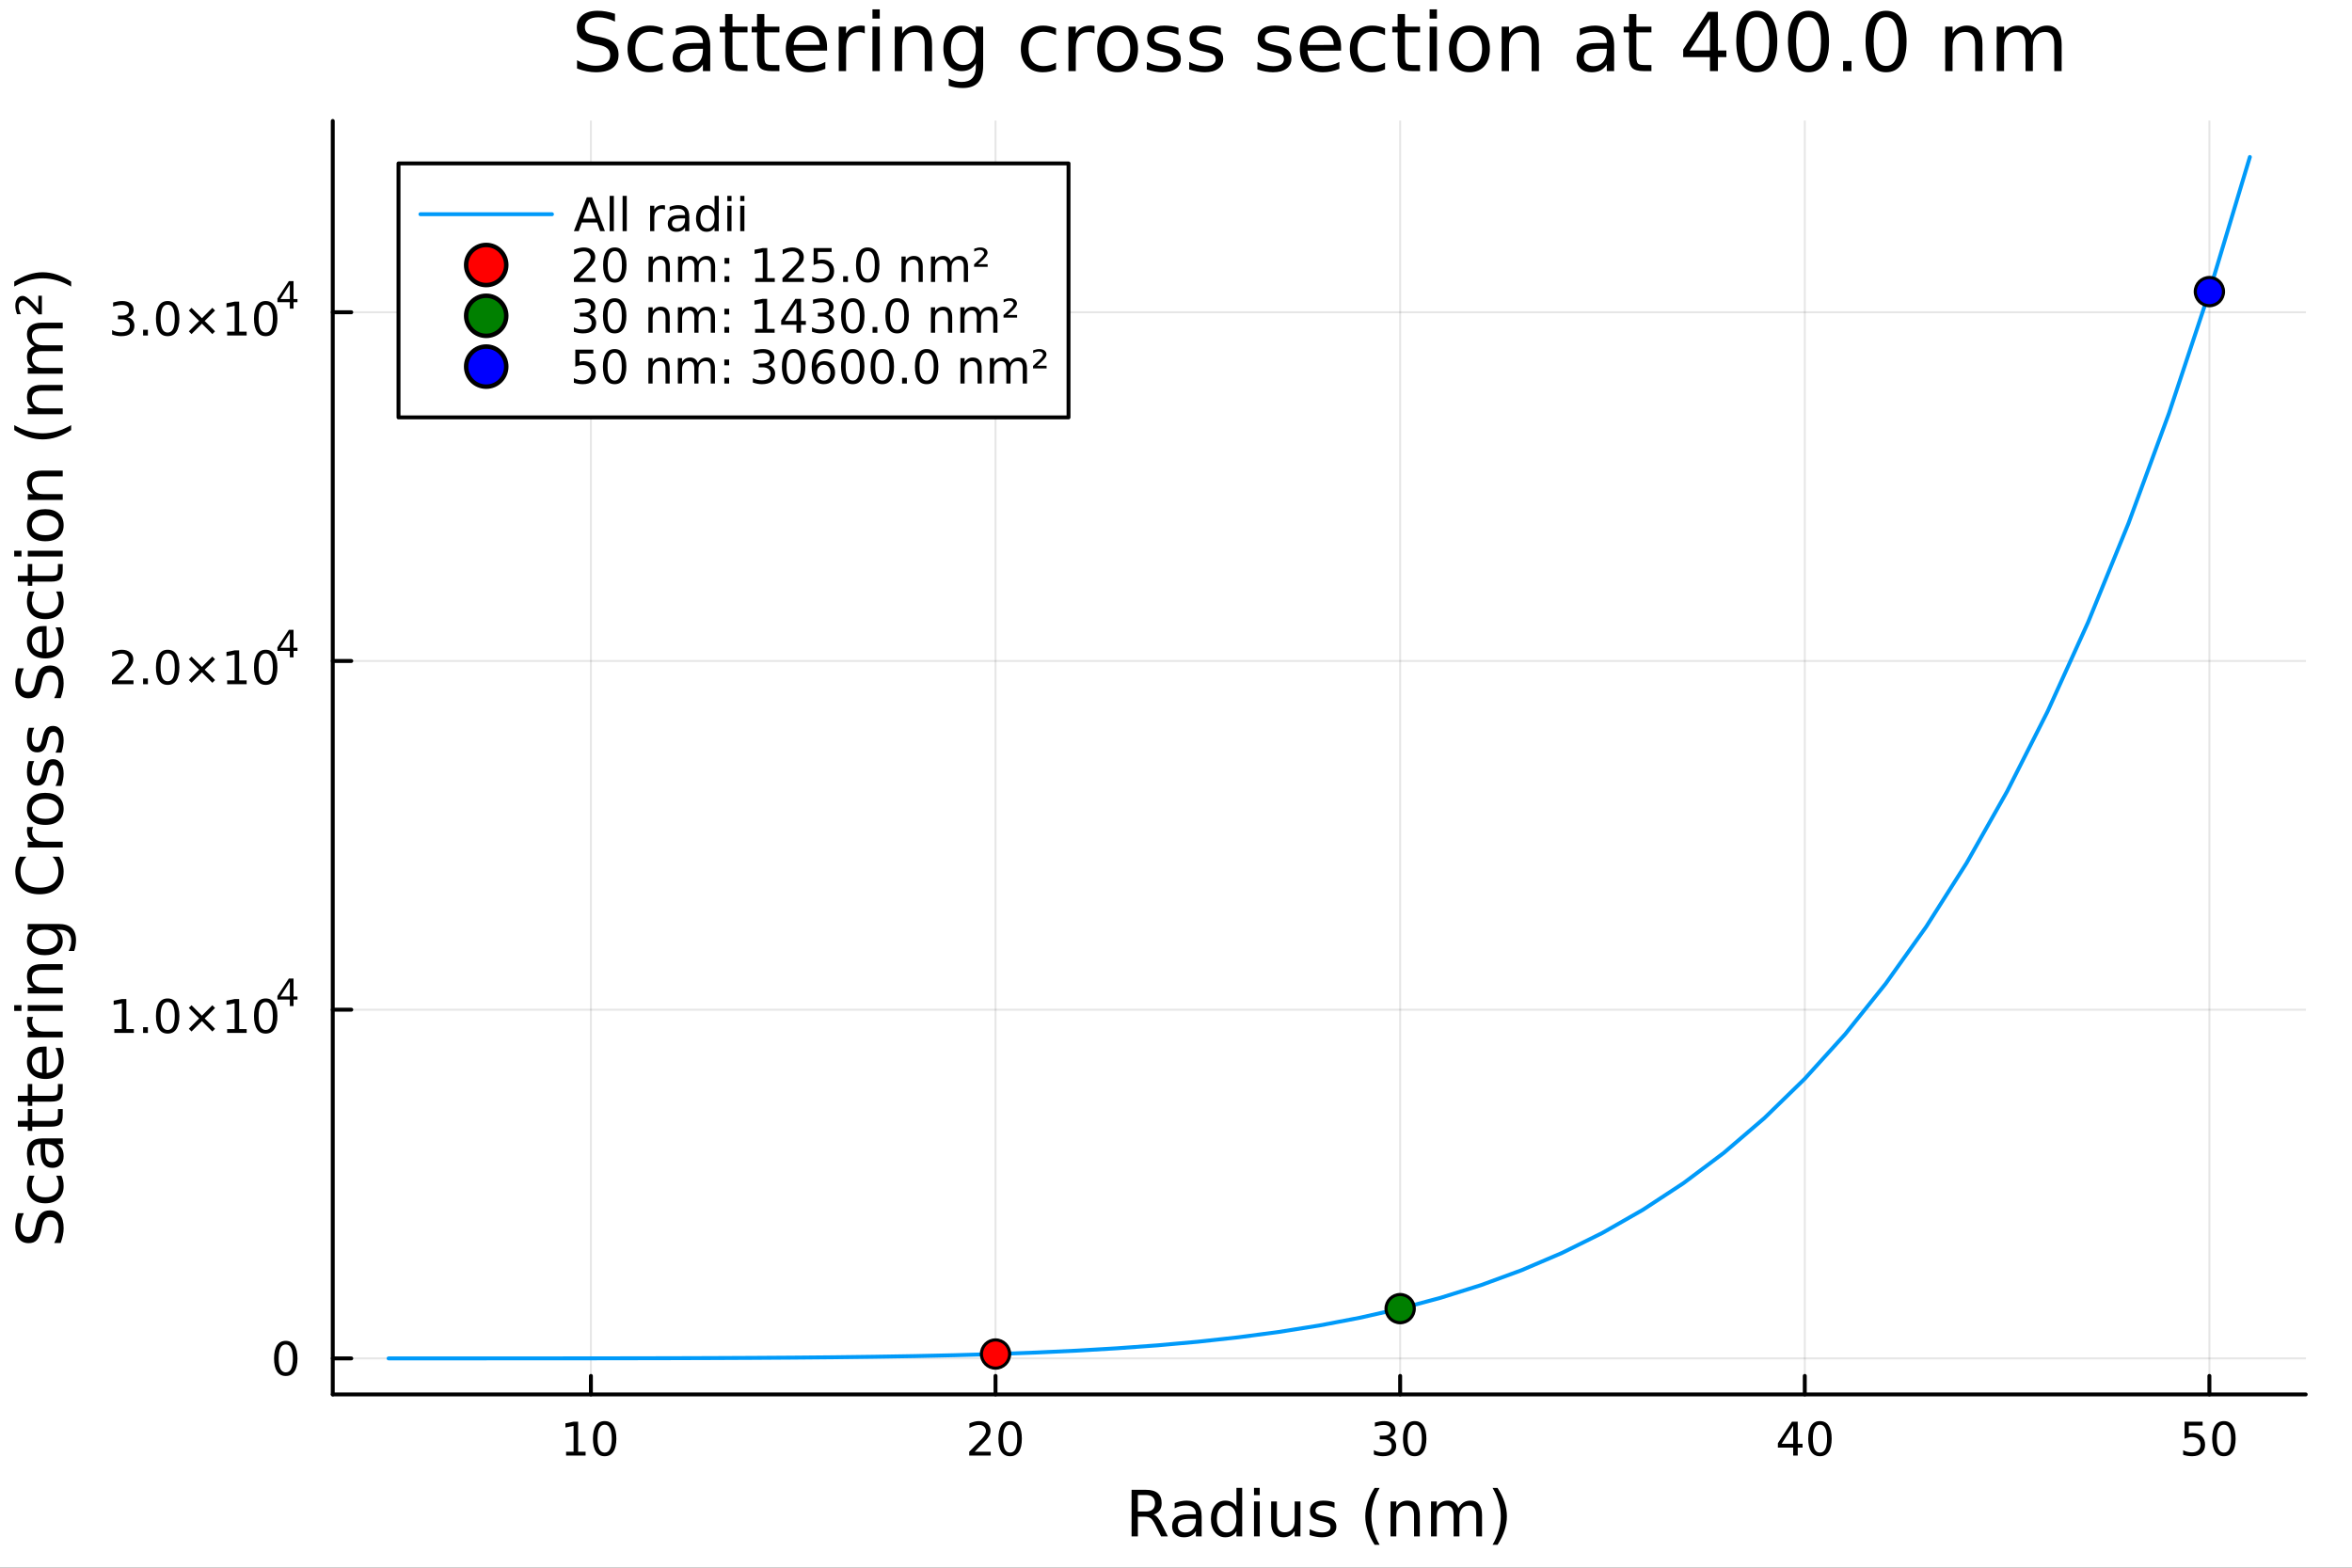 <svg xmlns="http://www.w3.org/2000/svg" xmlns:xlink="http://www.w3.org/1999/xlink" width="600" height="400" viewBox="0 0 2400 1600">
<rect x="0" y="0" width="2400" height="1600" fill="#333333" stroke="none"/>
<defs>
  <clipPath id="clip280">
    <rect x="0" y="0" width="2400" height="1600"></rect>
  </clipPath>
</defs>
<path clip-path="url(#clip280)" d="M0 1600 L2400 1600 L2400 0 L0 0  Z" fill="#ffffff" fill-rule="evenodd" fill-opacity="1"></path>
<defs>
  <clipPath id="clip281">
    <rect x="480" y="0" width="1681" height="1600"></rect>
  </clipPath>
</defs>
<path clip-path="url(#clip280)" d="M339.542 1423.18 L2352.76 1423.18 L2352.76 123.472 L339.542 123.472  Z" fill="#ffffff" fill-rule="evenodd" fill-opacity="1"></path>
<defs>
  <clipPath id="clip282">
    <rect x="339" y="123" width="2014" height="1301"></rect>
  </clipPath>
</defs>
<polyline clip-path="url(#clip282)" style="stroke:#000000; stroke-linecap:round; stroke-linejoin:round; stroke-width:2; stroke-opacity:0.1; fill:none" points="602.96,1423.18 602.96,123.472 "></polyline>
<polyline clip-path="url(#clip282)" style="stroke:#000000; stroke-linecap:round; stroke-linejoin:round; stroke-width:2; stroke-opacity:0.1; fill:none" points="1015.84,1423.18 1015.84,123.472 "></polyline>
<polyline clip-path="url(#clip282)" style="stroke:#000000; stroke-linecap:round; stroke-linejoin:round; stroke-width:2; stroke-opacity:0.1; fill:none" points="1428.73,1423.18 1428.73,123.472 "></polyline>
<polyline clip-path="url(#clip282)" style="stroke:#000000; stroke-linecap:round; stroke-linejoin:round; stroke-width:2; stroke-opacity:0.1; fill:none" points="1841.61,1423.18 1841.61,123.472 "></polyline>
<polyline clip-path="url(#clip282)" style="stroke:#000000; stroke-linecap:round; stroke-linejoin:round; stroke-width:2; stroke-opacity:0.1; fill:none" points="2254.49,1423.18 2254.49,123.472 "></polyline>
<polyline clip-path="url(#clip282)" style="stroke:#000000; stroke-linecap:round; stroke-linejoin:round; stroke-width:2; stroke-opacity:0.1; fill:none" points="339.542,1386.4 2352.76,1386.4 "></polyline>
<polyline clip-path="url(#clip282)" style="stroke:#000000; stroke-linecap:round; stroke-linejoin:round; stroke-width:2; stroke-opacity:0.1; fill:none" points="339.542,1030.5 2352.76,1030.5 "></polyline>
<polyline clip-path="url(#clip282)" style="stroke:#000000; stroke-linecap:round; stroke-linejoin:round; stroke-width:2; stroke-opacity:0.1; fill:none" points="339.542,674.599 2352.76,674.599 "></polyline>
<polyline clip-path="url(#clip282)" style="stroke:#000000; stroke-linecap:round; stroke-linejoin:round; stroke-width:2; stroke-opacity:0.1; fill:none" points="339.542,318.701 2352.76,318.701 "></polyline>
<polyline clip-path="url(#clip280)" style="stroke:#000000; stroke-linecap:round; stroke-linejoin:round; stroke-width:4; stroke-opacity:1; fill:none" points="339.542,1423.18 2352.76,1423.18 "></polyline>
<polyline clip-path="url(#clip280)" style="stroke:#000000; stroke-linecap:round; stroke-linejoin:round; stroke-width:4; stroke-opacity:1; fill:none" points="602.96,1423.18 602.96,1404.28 "></polyline>
<polyline clip-path="url(#clip280)" style="stroke:#000000; stroke-linecap:round; stroke-linejoin:round; stroke-width:4; stroke-opacity:1; fill:none" points="1015.84,1423.18 1015.84,1404.28 "></polyline>
<polyline clip-path="url(#clip280)" style="stroke:#000000; stroke-linecap:round; stroke-linejoin:round; stroke-width:4; stroke-opacity:1; fill:none" points="1428.73,1423.18 1428.73,1404.28 "></polyline>
<polyline clip-path="url(#clip280)" style="stroke:#000000; stroke-linecap:round; stroke-linejoin:round; stroke-width:4; stroke-opacity:1; fill:none" points="1841.61,1423.18 1841.61,1404.28 "></polyline>
<polyline clip-path="url(#clip280)" style="stroke:#000000; stroke-linecap:round; stroke-linejoin:round; stroke-width:4; stroke-opacity:1; fill:none" points="2254.49,1423.18 2254.49,1404.28 "></polyline>
<path clip-path="url(#clip280)" d="M577.648 1481.64 L585.287 1481.64 L585.287 1455.28 L576.977 1456.95 L576.977 1452.69 L585.241 1451.02 L589.917 1451.02 L589.917 1481.64 L597.555 1481.64 L597.555 1485.58 L577.648 1485.58 L577.648 1481.64 Z" fill="#000000" fill-rule="nonzero" fill-opacity="1"></path><path clip-path="url(#clip280)" d="M617 1454.1 Q613.389 1454.1 611.56 1457.66 Q609.754 1461.2 609.754 1468.33 Q609.754 1475.44 611.56 1479.01 Q613.389 1482.55 617 1482.55 Q620.634 1482.55 622.44 1479.01 Q624.268 1475.44 624.268 1468.33 Q624.268 1461.2 622.44 1457.66 Q620.634 1454.1 617 1454.1 M617 1450.39 Q622.81 1450.39 625.865 1455 Q628.944 1459.58 628.944 1468.33 Q628.944 1477.06 625.865 1481.67 Q622.81 1486.25 617 1486.25 Q611.19 1486.25 608.111 1481.67 Q605.055 1477.06 605.055 1468.33 Q605.055 1459.58 608.111 1455 Q611.19 1450.39 617 1450.39 Z" fill="#000000" fill-rule="nonzero" fill-opacity="1"></path><path clip-path="url(#clip280)" d="M994.616 1481.64 L1010.94 1481.64 L1010.94 1485.58 L988.991 1485.58 L988.991 1481.64 Q991.653 1478.89 996.236 1474.26 Q1000.84 1469.61 1002.02 1468.27 Q1004.27 1465.74 1005.15 1464.01 Q1006.05 1462.25 1006.05 1460.56 Q1006.05 1457.8 1004.11 1456.07 Q1002.19 1454.33 999.084 1454.33 Q996.885 1454.33 994.431 1455.09 Q992 1455.86 989.223 1457.41 L989.223 1452.69 Q992.047 1451.55 994.5 1450.97 Q996.954 1450.39 998.991 1450.39 Q1004.36 1450.39 1007.56 1453.08 Q1010.75 1455.77 1010.75 1460.26 Q1010.75 1462.39 1009.94 1464.31 Q1009.15 1466.2 1007.05 1468.8 Q1006.47 1469.47 1003.37 1472.69 Q1000.26 1475.88 994.616 1481.64 Z" fill="#000000" fill-rule="nonzero" fill-opacity="1"></path><path clip-path="url(#clip280)" d="M1030.75 1454.1 Q1027.14 1454.1 1025.31 1457.66 Q1023.5 1461.2 1023.5 1468.33 Q1023.5 1475.44 1025.31 1479.01 Q1027.14 1482.55 1030.75 1482.55 Q1034.38 1482.55 1036.19 1479.01 Q1038.02 1475.44 1038.02 1468.33 Q1038.02 1461.2 1036.19 1457.66 Q1034.38 1454.1 1030.75 1454.1 M1030.75 1450.39 Q1036.56 1450.39 1039.62 1455 Q1042.69 1459.58 1042.69 1468.33 Q1042.69 1477.06 1039.62 1481.67 Q1036.56 1486.25 1030.75 1486.25 Q1024.94 1486.25 1021.86 1481.67 Q1018.81 1477.06 1018.81 1468.33 Q1018.81 1459.58 1021.86 1455 Q1024.94 1450.39 1030.75 1450.39 Z" fill="#000000" fill-rule="nonzero" fill-opacity="1"></path><path clip-path="url(#clip280)" d="M1417.57 1466.95 Q1420.92 1467.66 1422.8 1469.93 Q1424.7 1472.2 1424.7 1475.53 Q1424.7 1480.65 1421.18 1483.45 Q1417.66 1486.25 1411.18 1486.25 Q1409 1486.25 1406.69 1485.81 Q1404.4 1485.39 1401.94 1484.54 L1401.94 1480.02 Q1403.89 1481.16 1406.2 1481.74 Q1408.52 1482.32 1411.04 1482.32 Q1415.44 1482.32 1417.73 1480.58 Q1420.04 1478.84 1420.04 1475.53 Q1420.04 1472.48 1417.89 1470.77 Q1415.76 1469.03 1411.94 1469.03 L1407.92 1469.03 L1407.92 1465.19 L1412.13 1465.19 Q1415.58 1465.19 1417.41 1463.82 Q1419.23 1462.43 1419.23 1459.84 Q1419.23 1457.18 1417.34 1455.77 Q1415.46 1454.33 1411.94 1454.33 Q1410.02 1454.33 1407.82 1454.75 Q1405.62 1455.16 1402.98 1456.04 L1402.98 1451.88 Q1405.65 1451.14 1407.96 1450.77 Q1410.3 1450.39 1412.36 1450.39 Q1417.68 1450.39 1420.79 1452.83 Q1423.89 1455.23 1423.89 1459.35 Q1423.89 1462.22 1422.24 1464.21 Q1420.6 1466.18 1417.57 1466.95 Z" fill="#000000" fill-rule="nonzero" fill-opacity="1"></path><path clip-path="url(#clip280)" d="M1443.56 1454.1 Q1439.95 1454.1 1438.12 1457.66 Q1436.32 1461.2 1436.32 1468.33 Q1436.32 1475.44 1438.12 1479.01 Q1439.95 1482.55 1443.56 1482.55 Q1447.2 1482.55 1449 1479.01 Q1450.83 1475.44 1450.83 1468.33 Q1450.83 1461.2 1449 1457.66 Q1447.2 1454.1 1443.56 1454.1 M1443.56 1450.39 Q1449.37 1450.39 1452.43 1455 Q1455.51 1459.58 1455.51 1468.33 Q1455.51 1477.06 1452.43 1481.67 Q1449.37 1486.25 1443.56 1486.25 Q1437.75 1486.25 1434.67 1481.67 Q1431.62 1477.06 1431.62 1468.33 Q1431.62 1459.58 1434.67 1455 Q1437.75 1450.39 1443.56 1450.39 Z" fill="#000000" fill-rule="nonzero" fill-opacity="1"></path><path clip-path="url(#clip280)" d="M1829.78 1455.09 L1817.97 1473.54 L1829.78 1473.54 L1829.78 1455.09 M1828.55 1451.02 L1834.43 1451.02 L1834.43 1473.54 L1839.36 1473.54 L1839.36 1477.43 L1834.43 1477.43 L1834.43 1485.58 L1829.78 1485.58 L1829.78 1477.43 L1814.18 1477.43 L1814.18 1472.92 L1828.55 1451.02 Z" fill="#000000" fill-rule="nonzero" fill-opacity="1"></path><path clip-path="url(#clip280)" d="M1857.09 1454.1 Q1853.48 1454.1 1851.65 1457.66 Q1849.85 1461.2 1849.85 1468.33 Q1849.85 1475.44 1851.65 1479.01 Q1853.48 1482.55 1857.09 1482.55 Q1860.73 1482.55 1862.53 1479.01 Q1864.36 1475.44 1864.36 1468.33 Q1864.36 1461.2 1862.53 1457.66 Q1860.73 1454.1 1857.09 1454.1 M1857.09 1450.39 Q1862.9 1450.39 1865.96 1455 Q1869.04 1459.58 1869.04 1468.33 Q1869.04 1477.06 1865.96 1481.67 Q1862.9 1486.25 1857.09 1486.25 Q1851.28 1486.25 1848.2 1481.67 Q1845.15 1477.06 1845.15 1468.33 Q1845.15 1459.58 1848.2 1455 Q1851.28 1450.39 1857.09 1450.39 Z" fill="#000000" fill-rule="nonzero" fill-opacity="1"></path><path clip-path="url(#clip280)" d="M2229.19 1451.02 L2247.55 1451.02 L2247.55 1454.96 L2233.47 1454.96 L2233.47 1463.43 Q2234.49 1463.08 2235.51 1462.92 Q2236.53 1462.73 2237.55 1462.73 Q2243.33 1462.73 2246.71 1465.9 Q2250.09 1469.08 2250.09 1474.49 Q2250.09 1480.07 2246.62 1483.17 Q2243.15 1486.25 2236.83 1486.25 Q2234.65 1486.25 2232.38 1485.88 Q2230.14 1485.51 2227.73 1484.77 L2227.73 1480.07 Q2229.81 1481.2 2232.04 1481.76 Q2234.26 1482.32 2236.74 1482.32 Q2240.74 1482.32 2243.08 1480.21 Q2245.42 1478.1 2245.42 1474.49 Q2245.42 1470.88 2243.08 1468.77 Q2240.74 1466.67 2236.74 1466.67 Q2234.86 1466.67 2232.99 1467.08 Q2231.13 1467.5 2229.19 1468.38 L2229.19 1451.02 Z" fill="#000000" fill-rule="nonzero" fill-opacity="1"></path><path clip-path="url(#clip280)" d="M2269.3 1454.1 Q2265.69 1454.1 2263.86 1457.66 Q2262.06 1461.2 2262.06 1468.33 Q2262.06 1475.44 2263.86 1479.01 Q2265.69 1482.55 2269.3 1482.55 Q2272.94 1482.55 2274.74 1479.01 Q2276.57 1475.44 2276.57 1468.33 Q2276.57 1461.2 2274.74 1457.66 Q2272.94 1454.1 2269.3 1454.1 M2269.3 1450.39 Q2275.11 1450.39 2278.17 1455 Q2281.25 1459.58 2281.25 1468.33 Q2281.25 1477.06 2278.17 1481.67 Q2275.11 1486.25 2269.3 1486.25 Q2263.49 1486.25 2260.42 1481.67 Q2257.36 1477.06 2257.36 1468.33 Q2257.36 1459.58 2260.42 1455 Q2263.49 1450.39 2269.3 1450.39 Z" fill="#000000" fill-rule="nonzero" fill-opacity="1"></path><path clip-path="url(#clip280)" d="M1177.2 1545.76 Q1179.27 1546.46 1181.21 1548.76 Q1183.19 1551.05 1185.16 1555.06 L1191.68 1568.04 L1184.78 1568.04 L1178.7 1555.85 Q1176.34 1551.08 1174.12 1549.52 Q1171.92 1547.96 1168.1 1547.96 L1161.1 1547.96 L1161.1 1568.04 L1154.67 1568.04 L1154.67 1520.52 L1169.18 1520.52 Q1177.33 1520.52 1181.34 1523.93 Q1185.35 1527.34 1185.35 1534.21 Q1185.35 1538.7 1183.25 1541.66 Q1181.18 1544.62 1177.2 1545.76 M1161.1 1525.81 L1161.1 1542.68 L1169.18 1542.68 Q1173.83 1542.68 1176.18 1540.54 Q1178.57 1538.38 1178.57 1534.21 Q1178.57 1530.04 1176.18 1527.94 Q1173.83 1525.81 1169.18 1525.81 L1161.1 1525.81 Z" fill="#000000" fill-rule="nonzero" fill-opacity="1"></path><path clip-path="url(#clip280)" d="M1214.47 1550.12 Q1207.38 1550.12 1204.64 1551.75 Q1201.9 1553.37 1201.9 1557.29 Q1201.9 1560.4 1203.94 1562.25 Q1206.01 1564.07 1209.54 1564.07 Q1214.41 1564.07 1217.34 1560.63 Q1220.3 1557.16 1220.3 1551.43 L1220.3 1550.12 L1214.47 1550.12 M1226.16 1547.71 L1226.16 1568.04 L1220.3 1568.04 L1220.3 1562.63 Q1218.29 1565.88 1215.3 1567.44 Q1212.31 1568.97 1207.98 1568.97 Q1202.51 1568.97 1199.26 1565.91 Q1196.05 1562.82 1196.05 1557.67 Q1196.05 1551.65 1200.06 1548.6 Q1204.1 1545.54 1212.09 1545.54 L1220.3 1545.54 L1220.3 1544.97 Q1220.3 1540.93 1217.63 1538.73 Q1214.98 1536.5 1210.18 1536.5 Q1207.12 1536.5 1204.23 1537.23 Q1201.33 1537.97 1198.66 1539.43 L1198.66 1534.02 Q1201.87 1532.78 1204.89 1532.17 Q1207.92 1531.54 1210.78 1531.54 Q1218.52 1531.54 1222.34 1535.55 Q1226.16 1539.56 1226.16 1547.71 Z" fill="#000000" fill-rule="nonzero" fill-opacity="1"></path><path clip-path="url(#clip280)" d="M1261.68 1537.81 L1261.68 1518.52 L1267.53 1518.52 L1267.53 1568.04 L1261.68 1568.04 L1261.68 1562.7 Q1259.83 1565.88 1257 1567.44 Q1254.2 1568.97 1250.25 1568.97 Q1243.79 1568.97 1239.71 1563.81 Q1235.67 1558.65 1235.67 1550.25 Q1235.67 1541.85 1239.71 1536.69 Q1243.79 1531.54 1250.25 1531.54 Q1254.2 1531.54 1257 1533.1 Q1259.83 1534.62 1261.68 1537.81 M1241.72 1550.25 Q1241.72 1556.71 1244.36 1560.4 Q1247.03 1564.07 1251.68 1564.07 Q1256.33 1564.07 1259 1560.4 Q1261.68 1556.71 1261.68 1550.25 Q1261.68 1543.79 1259 1540.13 Q1256.33 1536.44 1251.68 1536.44 Q1247.03 1536.44 1244.36 1540.13 Q1241.72 1543.79 1241.72 1550.25 Z" fill="#000000" fill-rule="nonzero" fill-opacity="1"></path><path clip-path="url(#clip280)" d="M1279.6 1532.4 L1285.45 1532.4 L1285.45 1568.04 L1279.6 1568.04 L1279.6 1532.4 M1279.6 1518.52 L1285.45 1518.52 L1285.45 1525.93 L1279.6 1525.93 L1279.6 1518.52 Z" fill="#000000" fill-rule="nonzero" fill-opacity="1"></path><path clip-path="url(#clip280)" d="M1297.1 1553.98 L1297.1 1532.4 L1302.96 1532.4 L1302.96 1553.75 Q1302.96 1558.81 1304.93 1561.36 Q1306.9 1563.87 1310.85 1563.87 Q1315.59 1563.87 1318.33 1560.85 Q1321.1 1557.83 1321.1 1552.61 L1321.1 1532.4 L1326.96 1532.4 L1326.96 1568.04 L1321.1 1568.04 L1321.1 1562.57 Q1318.97 1565.82 1316.13 1567.41 Q1313.33 1568.97 1309.61 1568.97 Q1303.47 1568.97 1300.28 1565.15 Q1297.1 1561.33 1297.1 1553.98 M1311.84 1531.54 L1311.84 1531.54 Z" fill="#000000" fill-rule="nonzero" fill-opacity="1"></path><path clip-path="url(#clip280)" d="M1361.74 1533.45 L1361.74 1538.98 Q1359.26 1537.71 1356.59 1537.07 Q1353.91 1536.44 1351.05 1536.44 Q1346.69 1536.44 1344.49 1537.77 Q1342.33 1539.11 1342.33 1541.79 Q1342.33 1543.82 1343.89 1545 Q1345.45 1546.15 1350.16 1547.2 L1352.16 1547.64 Q1358.4 1548.98 1361.01 1551.43 Q1363.65 1553.85 1363.65 1558.21 Q1363.65 1563.17 1359.71 1566.07 Q1355.79 1568.97 1348.92 1568.97 Q1346.05 1568.97 1342.93 1568.39 Q1339.85 1567.85 1336.41 1566.74 L1336.41 1560.69 Q1339.66 1562.38 1342.81 1563.24 Q1345.96 1564.07 1349.05 1564.07 Q1353.18 1564.07 1355.41 1562.66 Q1357.64 1561.23 1357.64 1558.65 Q1357.64 1556.27 1356.02 1554.99 Q1354.42 1553.72 1348.98 1552.54 L1346.94 1552.07 Q1341.5 1550.92 1339.08 1548.56 Q1336.66 1546.18 1336.66 1542.04 Q1336.66 1537.01 1340.23 1534.27 Q1343.79 1531.54 1350.35 1531.54 Q1353.6 1531.54 1356.46 1532.01 Q1359.33 1532.49 1361.74 1533.45 Z" fill="#000000" fill-rule="nonzero" fill-opacity="1"></path><path clip-path="url(#clip280)" d="M1407.77 1518.58 Q1403.5 1525.9 1401.43 1533.06 Q1399.37 1540.23 1399.37 1547.58 Q1399.37 1554.93 1401.43 1562.16 Q1403.54 1569.35 1407.77 1576.64 L1402.68 1576.64 Q1397.9 1569.16 1395.51 1561.93 Q1393.16 1554.71 1393.16 1547.58 Q1393.16 1540.48 1395.51 1533.29 Q1397.87 1526.09 1402.68 1518.58 L1407.77 1518.58 Z" fill="#000000" fill-rule="nonzero" fill-opacity="1"></path><path clip-path="url(#clip280)" d="M1448.76 1546.53 L1448.76 1568.04 L1442.91 1568.04 L1442.91 1546.72 Q1442.91 1541.66 1440.93 1539.14 Q1438.96 1536.63 1435.01 1536.63 Q1430.27 1536.63 1427.53 1539.65 Q1424.8 1542.68 1424.8 1547.9 L1424.8 1568.04 L1418.91 1568.04 L1418.91 1532.4 L1424.8 1532.4 L1424.8 1537.93 Q1426.9 1534.72 1429.73 1533.13 Q1432.6 1531.54 1436.32 1531.54 Q1442.46 1531.54 1445.61 1535.36 Q1448.76 1539.14 1448.76 1546.53 Z" fill="#000000" fill-rule="nonzero" fill-opacity="1"></path><path clip-path="url(#clip280)" d="M1488.2 1539.24 Q1490.4 1535.29 1493.45 1533.41 Q1496.51 1531.54 1500.64 1531.54 Q1506.21 1531.54 1509.24 1535.45 Q1512.26 1539.33 1512.26 1546.53 L1512.26 1568.04 L1506.37 1568.04 L1506.37 1546.72 Q1506.37 1541.59 1504.56 1539.11 Q1502.75 1536.63 1499.02 1536.63 Q1494.47 1536.63 1491.83 1539.65 Q1489.19 1542.68 1489.19 1547.9 L1489.19 1568.04 L1483.3 1568.04 L1483.3 1546.72 Q1483.3 1541.56 1481.48 1539.11 Q1479.67 1536.63 1475.88 1536.63 Q1471.39 1536.63 1468.75 1539.68 Q1466.11 1542.71 1466.11 1547.9 L1466.11 1568.04 L1460.22 1568.04 L1460.22 1532.4 L1466.11 1532.4 L1466.11 1537.93 Q1468.12 1534.66 1470.92 1533.1 Q1473.72 1531.54 1477.57 1531.54 Q1481.45 1531.54 1484.16 1533.51 Q1486.89 1535.48 1488.2 1539.24 Z" fill="#000000" fill-rule="nonzero" fill-opacity="1"></path><path clip-path="url(#clip280)" d="M1523.02 1518.58 L1528.11 1518.58 Q1532.89 1526.09 1535.24 1533.29 Q1537.63 1540.48 1537.63 1547.58 Q1537.63 1554.71 1535.24 1561.93 Q1532.89 1569.16 1528.11 1576.64 L1523.02 1576.64 Q1527.25 1569.35 1529.32 1562.16 Q1531.42 1554.93 1531.42 1547.58 Q1531.42 1540.23 1529.32 1533.06 Q1527.25 1525.9 1523.02 1518.58 Z" fill="#000000" fill-rule="nonzero" fill-opacity="1"></path><polyline clip-path="url(#clip280)" style="stroke:#000000; stroke-linecap:round; stroke-linejoin:round; stroke-width:4; stroke-opacity:1; fill:none" points="339.542,1423.18 339.542,123.472 "></polyline>
<polyline clip-path="url(#clip280)" style="stroke:#000000; stroke-linecap:round; stroke-linejoin:round; stroke-width:4; stroke-opacity:1; fill:none" points="339.542,1386.4 358.439,1386.4 "></polyline>
<polyline clip-path="url(#clip280)" style="stroke:#000000; stroke-linecap:round; stroke-linejoin:round; stroke-width:4; stroke-opacity:1; fill:none" points="339.542,1030.5 358.439,1030.5 "></polyline>
<polyline clip-path="url(#clip280)" style="stroke:#000000; stroke-linecap:round; stroke-linejoin:round; stroke-width:4; stroke-opacity:1; fill:none" points="339.542,674.599 358.439,674.599 "></polyline>
<polyline clip-path="url(#clip280)" style="stroke:#000000; stroke-linecap:round; stroke-linejoin:round; stroke-width:4; stroke-opacity:1; fill:none" points="339.542,318.701 358.439,318.701 "></polyline>
<path clip-path="url(#clip280)" d="M291.597 1372.2 Q287.986 1372.2 286.157 1375.76 Q284.352 1379.3 284.352 1386.43 Q284.352 1393.54 286.157 1397.1 Q287.986 1400.64 291.597 1400.64 Q295.231 1400.64 297.037 1397.1 Q298.866 1393.54 298.866 1386.43 Q298.866 1379.3 297.037 1375.76 Q295.231 1372.2 291.597 1372.2 M291.597 1368.49 Q297.407 1368.49 300.463 1373.1 Q303.542 1377.68 303.542 1386.43 Q303.542 1395.16 300.463 1399.76 Q297.407 1404.35 291.597 1404.35 Q285.787 1404.35 282.708 1399.76 Q279.653 1395.16 279.653 1386.43 Q279.653 1377.68 282.708 1373.1 Q285.787 1368.49 291.597 1368.49 Z" fill="#000000" fill-rule="nonzero" fill-opacity="1"></path><path clip-path="url(#clip280)" d="M116.668 1050.29 L124.306 1050.29 L124.306 1023.92 L115.996 1025.59 L115.996 1021.33 L124.26 1019.67 L128.936 1019.67 L128.936 1050.29 L136.575 1050.29 L136.575 1054.23 L116.668 1054.23 L116.668 1050.29 Z" fill="#000000" fill-rule="nonzero" fill-opacity="1"></path><path clip-path="url(#clip280)" d="M146.019 1048.35 L150.903 1048.35 L150.903 1054.23 L146.019 1054.23 L146.019 1048.35 Z" fill="#000000" fill-rule="nonzero" fill-opacity="1"></path><path clip-path="url(#clip280)" d="M171.089 1022.74 Q167.477 1022.74 165.649 1026.31 Q163.843 1029.85 163.843 1036.98 Q163.843 1044.09 165.649 1047.65 Q167.477 1051.19 171.089 1051.19 Q174.723 1051.19 176.528 1047.65 Q178.357 1044.09 178.357 1036.98 Q178.357 1029.85 176.528 1026.31 Q174.723 1022.74 171.089 1022.74 M171.089 1019.04 Q176.899 1019.04 179.954 1023.65 Q183.033 1028.23 183.033 1036.98 Q183.033 1045.71 179.954 1050.31 Q176.899 1054.9 171.089 1054.9 Q165.278 1054.9 162.2 1050.31 Q159.144 1045.71 159.144 1036.98 Q159.144 1028.23 162.2 1023.65 Q165.278 1019.04 171.089 1019.04 Z" fill="#000000" fill-rule="nonzero" fill-opacity="1"></path><path clip-path="url(#clip280)" d="M219.422 1028.76 L208.843 1039.39 L219.422 1049.97 L216.667 1052.77 L206.042 1042.14 L195.417 1052.77 L192.686 1049.97 L203.241 1039.39 L192.686 1028.76 L195.417 1025.96 L206.042 1036.59 L216.667 1025.96 L219.422 1028.76 Z" fill="#000000" fill-rule="nonzero" fill-opacity="1"></path><path clip-path="url(#clip280)" d="M231.783 1050.29 L239.422 1050.29 L239.422 1023.92 L231.111 1025.59 L231.111 1021.33 L239.375 1019.67 L244.051 1019.67 L244.051 1050.29 L251.69 1050.29 L251.69 1054.23 L231.783 1054.23 L231.783 1050.29 Z" fill="#000000" fill-rule="nonzero" fill-opacity="1"></path><path clip-path="url(#clip280)" d="M271.134 1022.74 Q267.523 1022.74 265.695 1026.31 Q263.889 1029.85 263.889 1036.98 Q263.889 1044.09 265.695 1047.65 Q267.523 1051.19 271.134 1051.19 Q274.769 1051.19 276.574 1047.65 Q278.403 1044.09 278.403 1036.98 Q278.403 1029.85 276.574 1026.31 Q274.769 1022.74 271.134 1022.74 M271.134 1019.04 Q276.944 1019.04 280 1023.65 Q283.079 1028.23 283.079 1036.98 Q283.079 1045.71 280 1050.31 Q276.944 1054.9 271.134 1054.9 Q265.324 1054.9 262.245 1050.31 Q259.19 1045.71 259.19 1036.98 Q259.19 1028.23 262.245 1023.65 Q265.324 1019.04 271.134 1019.04 Z" fill="#000000" fill-rule="nonzero" fill-opacity="1"></path><path clip-path="url(#clip280)" d="M295.755 1002.05 L286.163 1017.04 L295.755 1017.04 L295.755 1002.05 M294.758 998.735 L299.535 998.735 L299.535 1017.04 L303.542 1017.04 L303.542 1020.19 L299.535 1020.19 L299.535 1026.82 L295.755 1026.82 L295.755 1020.19 L283.079 1020.19 L283.079 1016.53 L294.758 998.735 Z" fill="#000000" fill-rule="nonzero" fill-opacity="1"></path><path clip-path="url(#clip280)" d="M119.885 694.392 L136.204 694.392 L136.204 698.327 L114.26 698.327 L114.26 694.392 Q116.922 691.637 121.505 687.008 Q126.112 682.355 127.292 681.012 Q129.538 678.489 130.417 676.753 Q131.32 674.994 131.32 673.304 Q131.32 670.549 129.376 668.813 Q127.455 667.077 124.353 667.077 Q122.154 667.077 119.7 667.841 Q117.269 668.605 114.492 670.156 L114.492 665.434 Q117.316 664.299 119.769 663.721 Q122.223 663.142 124.26 663.142 Q129.63 663.142 132.825 665.827 Q136.019 668.512 136.019 673.003 Q136.019 675.133 135.209 677.054 Q134.422 678.952 132.316 681.545 Q131.737 682.216 128.635 685.433 Q125.533 688.628 119.885 694.392 Z" fill="#000000" fill-rule="nonzero" fill-opacity="1"></path><path clip-path="url(#clip280)" d="M146.019 692.447 L150.903 692.447 L150.903 698.327 L146.019 698.327 L146.019 692.447 Z" fill="#000000" fill-rule="nonzero" fill-opacity="1"></path><path clip-path="url(#clip280)" d="M171.089 666.846 Q167.477 666.846 165.649 670.41 Q163.843 673.952 163.843 681.082 Q163.843 688.188 165.649 691.753 Q167.477 695.295 171.089 695.295 Q174.723 695.295 176.528 691.753 Q178.357 688.188 178.357 681.082 Q178.357 673.952 176.528 670.41 Q174.723 666.846 171.089 666.846 M171.089 663.142 Q176.899 663.142 179.954 667.748 Q183.033 672.332 183.033 681.082 Q183.033 689.808 179.954 694.415 Q176.899 698.998 171.089 698.998 Q165.278 698.998 162.2 694.415 Q159.144 689.808 159.144 681.082 Q159.144 672.332 162.2 667.748 Q165.278 663.142 171.089 663.142 Z" fill="#000000" fill-rule="nonzero" fill-opacity="1"></path><path clip-path="url(#clip280)" d="M219.422 672.864 L208.843 683.489 L219.422 694.068 L216.667 696.869 L206.042 686.244 L195.417 696.869 L192.686 694.068 L203.241 683.489 L192.686 672.864 L195.417 670.063 L206.042 680.688 L216.667 670.063 L219.422 672.864 Z" fill="#000000" fill-rule="nonzero" fill-opacity="1"></path><path clip-path="url(#clip280)" d="M231.783 694.392 L239.422 694.392 L239.422 668.026 L231.111 669.693 L231.111 665.434 L239.375 663.767 L244.051 663.767 L244.051 694.392 L251.69 694.392 L251.69 698.327 L231.783 698.327 L231.783 694.392 Z" fill="#000000" fill-rule="nonzero" fill-opacity="1"></path><path clip-path="url(#clip280)" d="M271.134 666.846 Q267.523 666.846 265.695 670.41 Q263.889 673.952 263.889 681.082 Q263.889 688.188 265.695 691.753 Q267.523 695.295 271.134 695.295 Q274.769 695.295 276.574 691.753 Q278.403 688.188 278.403 681.082 Q278.403 673.952 276.574 670.41 Q274.769 666.846 271.134 666.846 M271.134 663.142 Q276.944 663.142 280 667.748 Q283.079 672.332 283.079 681.082 Q283.079 689.808 280 694.415 Q276.944 698.998 271.134 698.998 Q265.324 698.998 262.245 694.415 Q259.19 689.808 259.19 681.082 Q259.19 672.332 262.245 667.748 Q265.324 663.142 271.134 663.142 Z" fill="#000000" fill-rule="nonzero" fill-opacity="1"></path><path clip-path="url(#clip280)" d="M295.755 646.147 L286.163 661.136 L295.755 661.136 L295.755 646.147 M294.758 642.837 L299.535 642.837 L299.535 661.136 L303.542 661.136 L303.542 664.296 L299.535 664.296 L299.535 670.917 L295.755 670.917 L295.755 664.296 L283.079 664.296 L283.079 660.629 L294.758 642.837 Z" fill="#000000" fill-rule="nonzero" fill-opacity="1"></path><path clip-path="url(#clip280)" d="M130.024 323.794 Q133.38 324.512 135.255 326.78 Q137.154 329.049 137.154 332.382 Q137.154 337.498 133.635 340.299 Q130.117 343.1 123.635 343.1 Q121.459 343.1 119.144 342.66 Q116.853 342.243 114.399 341.387 L114.399 336.873 Q116.343 338.007 118.658 338.586 Q120.973 339.164 123.496 339.164 Q127.894 339.164 130.186 337.428 Q132.501 335.692 132.501 332.382 Q132.501 329.326 130.348 327.613 Q128.218 325.877 124.399 325.877 L120.371 325.877 L120.371 322.035 L124.584 322.035 Q128.033 322.035 129.862 320.669 Q131.691 319.28 131.691 316.688 Q131.691 314.026 129.792 312.614 Q127.917 311.178 124.399 311.178 Q122.478 311.178 120.279 311.595 Q118.08 312.012 115.441 312.891 L115.441 308.725 Q118.103 307.984 120.418 307.614 Q122.755 307.243 124.816 307.243 Q130.14 307.243 133.242 309.674 Q136.343 312.081 136.343 316.201 Q136.343 319.072 134.7 321.063 Q133.056 323.03 130.024 323.794 Z" fill="#000000" fill-rule="nonzero" fill-opacity="1"></path><path clip-path="url(#clip280)" d="M146.019 336.549 L150.903 336.549 L150.903 342.428 L146.019 342.428 L146.019 336.549 Z" fill="#000000" fill-rule="nonzero" fill-opacity="1"></path><path clip-path="url(#clip280)" d="M171.089 310.947 Q167.477 310.947 165.649 314.512 Q163.843 318.053 163.843 325.183 Q163.843 332.289 165.649 335.854 Q167.477 339.396 171.089 339.396 Q174.723 339.396 176.528 335.854 Q178.357 332.289 178.357 325.183 Q178.357 318.053 176.528 314.512 Q174.723 310.947 171.089 310.947 M171.089 307.243 Q176.899 307.243 179.954 311.85 Q183.033 316.433 183.033 325.183 Q183.033 333.91 179.954 338.516 Q176.899 343.1 171.089 343.1 Q165.278 343.1 162.2 338.516 Q159.144 333.91 159.144 325.183 Q159.144 316.433 162.2 311.85 Q165.278 307.243 171.089 307.243 Z" fill="#000000" fill-rule="nonzero" fill-opacity="1"></path><path clip-path="url(#clip280)" d="M219.422 316.965 L208.843 327.59 L219.422 338.169 L216.667 340.97 L206.042 330.345 L195.417 340.97 L192.686 338.169 L203.241 327.59 L192.686 316.965 L195.417 314.164 L206.042 324.789 L216.667 314.164 L219.422 316.965 Z" fill="#000000" fill-rule="nonzero" fill-opacity="1"></path><path clip-path="url(#clip280)" d="M231.783 338.493 L239.422 338.493 L239.422 312.127 L231.111 313.794 L231.111 309.535 L239.375 307.868 L244.051 307.868 L244.051 338.493 L251.69 338.493 L251.69 342.428 L231.783 342.428 L231.783 338.493 Z" fill="#000000" fill-rule="nonzero" fill-opacity="1"></path><path clip-path="url(#clip280)" d="M271.134 310.947 Q267.523 310.947 265.695 314.512 Q263.889 318.053 263.889 325.183 Q263.889 332.289 265.695 335.854 Q267.523 339.396 271.134 339.396 Q274.769 339.396 276.574 335.854 Q278.403 332.289 278.403 325.183 Q278.403 318.053 276.574 314.512 Q274.769 310.947 271.134 310.947 M271.134 307.243 Q276.944 307.243 280 311.85 Q283.079 316.433 283.079 325.183 Q283.079 333.91 280 338.516 Q276.944 343.1 271.134 343.1 Q265.324 343.1 262.245 338.516 Q259.19 333.91 259.19 325.183 Q259.19 316.433 262.245 311.85 Q265.324 307.243 271.134 307.243 Z" fill="#000000" fill-rule="nonzero" fill-opacity="1"></path><path clip-path="url(#clip280)" d="M295.755 290.248 L286.163 305.238 L295.755 305.238 L295.755 290.248 M294.758 286.938 L299.535 286.938 L299.535 305.238 L303.542 305.238 L303.542 308.397 L299.535 308.397 L299.535 315.018 L295.755 315.018 L295.755 308.397 L283.079 308.397 L283.079 304.73 L294.758 286.938 Z" fill="#000000" fill-rule="nonzero" fill-opacity="1"></path><path clip-path="url(#clip280)" d="M18.044 1238.2 L24.314 1238.2 Q22.563 1241.86 21.704 1245.1 Q20.845 1248.35 20.845 1251.37 Q20.845 1256.63 22.882 1259.49 Q24.919 1262.32 28.674 1262.32 Q31.826 1262.32 33.449 1260.45 Q35.04 1258.54 36.027 1253.25 L36.823 1249.37 Q38.191 1242.18 41.66 1238.77 Q45.098 1235.33 50.891 1235.33 Q57.798 1235.33 61.362 1239.98 Q64.927 1244.6 64.927 1253.54 Q64.927 1256.91 64.163 1260.73 Q63.399 1264.52 61.904 1268.59 L55.283 1268.59 Q57.479 1264.68 58.593 1260.92 Q59.707 1257.17 59.707 1253.54 Q59.707 1248.03 57.543 1245.04 Q55.379 1242.05 51.368 1242.05 Q47.867 1242.05 45.894 1244.21 Q43.92 1246.35 42.934 1251.25 L42.17 1255.16 Q40.737 1262.36 37.682 1265.57 Q34.626 1268.78 29.184 1268.78 Q22.882 1268.78 19.253 1264.36 Q15.625 1259.9 15.625 1252.11 Q15.625 1248.76 16.23 1245.3 Q16.834 1241.83 18.044 1238.2 Z" fill="#000000" fill-rule="nonzero" fill-opacity="1"></path><path clip-path="url(#clip280)" d="M29.725 1199.91 L35.199 1199.91 Q33.831 1202.39 33.162 1204.9 Q32.462 1207.39 32.462 1209.93 Q32.462 1215.63 36.09 1218.78 Q39.687 1221.93 46.212 1221.93 Q52.737 1221.93 56.365 1218.78 Q59.962 1215.63 59.962 1209.93 Q59.962 1207.39 59.294 1204.9 Q58.593 1202.39 57.225 1199.91 L62.636 1199.91 Q63.781 1202.36 64.354 1205 Q64.927 1207.61 64.927 1210.57 Q64.927 1218.62 59.866 1223.37 Q54.806 1228.11 46.212 1228.11 Q37.491 1228.11 32.494 1223.33 Q27.497 1218.53 27.497 1210.19 Q27.497 1207.48 28.07 1204.9 Q28.611 1202.33 29.725 1199.91 Z" fill="#000000" fill-rule="nonzero" fill-opacity="1"></path><path clip-path="url(#clip280)" d="M46.085 1173.52 Q46.085 1180.62 47.708 1183.36 Q49.331 1186.09 53.246 1186.09 Q56.365 1186.09 58.211 1184.06 Q60.026 1181.99 60.026 1178.46 Q60.026 1173.59 56.588 1170.66 Q53.119 1167.7 47.39 1167.7 L46.085 1167.7 L46.085 1173.52 M43.666 1161.84 L64.004 1161.84 L64.004 1167.7 L58.593 1167.7 Q61.84 1169.7 63.399 1172.69 Q64.927 1175.69 64.927 1180.02 Q64.927 1185.49 61.872 1188.74 Q58.784 1191.95 53.628 1191.95 Q47.612 1191.95 44.557 1187.94 Q41.501 1183.9 41.501 1175.91 L41.501 1167.7 L40.928 1167.7 Q36.886 1167.7 34.69 1170.37 Q32.462 1173.01 32.462 1177.82 Q32.462 1180.87 33.194 1183.77 Q33.926 1186.67 35.39 1189.34 L29.98 1189.34 Q28.738 1186.13 28.133 1183.1 Q27.497 1180.08 27.497 1177.21 Q27.497 1169.48 31.507 1165.66 Q35.518 1161.84 43.666 1161.84 Z" fill="#000000" fill-rule="nonzero" fill-opacity="1"></path><path clip-path="url(#clip280)" d="M18.235 1143.99 L28.356 1143.99 L28.356 1131.92 L32.908 1131.92 L32.908 1143.99 L52.259 1143.99 Q56.62 1143.99 57.861 1142.81 Q59.103 1141.6 59.103 1137.94 L59.103 1131.92 L64.004 1131.92 L64.004 1137.94 Q64.004 1144.72 61.49 1147.3 Q58.943 1149.87 52.259 1149.87 L32.908 1149.87 L32.908 1154.17 L28.356 1154.17 L28.356 1149.87 L18.235 1149.87 L18.235 1143.99 Z" fill="#000000" fill-rule="nonzero" fill-opacity="1"></path><path clip-path="url(#clip280)" d="M18.235 1118.43 L28.356 1118.43 L28.356 1106.36 L32.908 1106.36 L32.908 1118.43 L52.259 1118.43 Q56.62 1118.43 57.861 1117.25 Q59.103 1116.04 59.103 1112.38 L59.103 1106.36 L64.004 1106.36 L64.004 1112.38 Q64.004 1119.16 61.49 1121.74 Q58.943 1124.32 52.259 1124.32 L32.908 1124.32 L32.908 1128.61 L28.356 1128.61 L28.356 1124.32 L18.235 1124.32 L18.235 1118.43 Z" fill="#000000" fill-rule="nonzero" fill-opacity="1"></path><path clip-path="url(#clip280)" d="M44.716 1068.17 L47.581 1068.17 L47.581 1095.1 Q53.628 1094.71 56.811 1091.47 Q59.962 1088.19 59.962 1082.37 Q59.962 1078.99 59.134 1075.84 Q58.307 1072.66 56.652 1069.54 L62.19 1069.54 Q63.527 1072.69 64.227 1076 Q64.927 1079.31 64.927 1082.72 Q64.927 1091.25 59.962 1096.24 Q54.997 1101.21 46.53 1101.21 Q37.777 1101.21 32.653 1096.5 Q27.497 1091.75 27.497 1083.73 Q27.497 1076.54 32.144 1072.37 Q36.759 1068.17 44.716 1068.17 M42.997 1074.03 Q38.191 1074.09 35.327 1076.73 Q32.462 1079.34 32.462 1083.67 Q32.462 1088.57 35.231 1091.53 Q38 1094.46 43.029 1094.91 L42.997 1074.03 Z" fill="#000000" fill-rule="nonzero" fill-opacity="1"></path><path clip-path="url(#clip280)" d="M33.831 1037.9 Q33.258 1038.89 33.003 1040.07 Q32.717 1041.21 32.717 1042.61 Q32.717 1047.58 35.963 1050.25 Q39.178 1052.89 45.225 1052.89 L64.004 1052.89 L64.004 1058.78 L28.356 1058.78 L28.356 1052.89 L33.894 1052.89 Q30.648 1051.05 29.088 1048.09 Q27.497 1045.13 27.497 1040.89 Q27.497 1040.29 27.592 1039.56 Q27.656 1038.82 27.815 1037.93 L33.831 1037.9 Z" fill="#000000" fill-rule="nonzero" fill-opacity="1"></path><path clip-path="url(#clip280)" d="M28.356 1031.76 L28.356 1025.9 L64.004 1025.9 L64.004 1031.76 L28.356 1031.76 M14.479 1031.76 L14.479 1025.9 L21.895 1025.9 L21.895 1031.76 L14.479 1031.76 Z" fill="#000000" fill-rule="nonzero" fill-opacity="1"></path><path clip-path="url(#clip280)" d="M42.488 984.015 L64.004 984.015 L64.004 989.871 L42.679 989.871 Q37.618 989.871 35.104 991.845 Q32.589 993.818 32.589 997.765 Q32.589 1002.51 35.613 1005.24 Q38.637 1007.98 43.857 1007.98 L64.004 1007.98 L64.004 1013.87 L28.356 1013.87 L28.356 1007.98 L33.894 1007.98 Q30.68 1005.88 29.088 1003.05 Q27.497 1000.18 27.497 996.46 Q27.497 990.317 31.316 987.166 Q35.104 984.015 42.488 984.015 Z" fill="#000000" fill-rule="nonzero" fill-opacity="1"></path><path clip-path="url(#clip280)" d="M45.766 948.876 Q39.401 948.876 35.9 951.518 Q32.398 954.128 32.398 958.87 Q32.398 963.581 35.9 966.223 Q39.401 968.833 45.766 968.833 Q52.1 968.833 55.601 966.223 Q59.103 963.581 59.103 958.87 Q59.103 954.128 55.601 951.518 Q52.1 948.876 45.766 948.876 M59.58 943.02 Q68.683 943.02 73.107 947.062 Q77.563 951.104 77.563 959.443 Q77.563 962.531 77.086 965.268 Q76.64 968.005 75.685 970.583 L69.988 970.583 Q71.388 968.005 72.057 965.491 Q72.725 962.976 72.725 960.366 Q72.725 954.605 69.701 951.741 Q66.71 948.876 60.63 948.876 L57.734 948.876 Q60.885 950.69 62.445 953.523 Q64.004 956.356 64.004 960.303 Q64.004 966.859 59.007 970.87 Q54.01 974.88 45.766 974.88 Q37.491 974.88 32.494 970.87 Q27.497 966.859 27.497 960.303 Q27.497 956.356 29.056 953.523 Q30.616 950.69 33.767 948.876 L28.356 948.876 L28.356 943.02 L59.58 943.02 Z" fill="#000000" fill-rule="nonzero" fill-opacity="1"></path><path clip-path="url(#clip280)" d="M20.144 874.397 L26.924 874.397 Q23.9 877.644 22.404 881.336 Q20.908 884.996 20.908 889.134 Q20.908 897.282 25.905 901.611 Q30.871 905.94 40.292 905.94 Q49.681 905.94 54.678 901.611 Q59.644 897.282 59.644 889.134 Q59.644 884.996 58.148 881.336 Q56.652 877.644 53.628 874.397 L60.344 874.397 Q62.636 877.771 63.781 881.559 Q64.927 885.315 64.927 889.516 Q64.927 900.306 58.339 906.512 Q51.718 912.719 40.292 912.719 Q28.834 912.719 22.245 906.512 Q15.625 900.306 15.625 889.516 Q15.625 885.251 16.771 881.495 Q17.885 877.708 20.144 874.397 Z" fill="#000000" fill-rule="nonzero" fill-opacity="1"></path><path clip-path="url(#clip280)" d="M33.831 844.065 Q33.258 845.052 33.003 846.229 Q32.717 847.375 32.717 848.776 Q32.717 853.741 35.963 856.414 Q39.178 859.056 45.225 859.056 L64.004 859.056 L64.004 864.944 L28.356 864.944 L28.356 859.056 L33.894 859.056 Q30.648 857.21 29.088 854.25 Q27.497 851.29 27.497 847.057 Q27.497 846.452 27.592 845.72 Q27.656 844.988 27.815 844.097 L33.831 844.065 Z" fill="#000000" fill-rule="nonzero" fill-opacity="1"></path><path clip-path="url(#clip280)" d="M32.462 825.541 Q32.462 830.251 36.154 832.989 Q39.815 835.726 46.212 835.726 Q52.609 835.726 56.302 833.02 Q59.962 830.283 59.962 825.541 Q59.962 820.862 56.27 818.125 Q52.578 815.387 46.212 815.387 Q39.878 815.387 36.186 818.125 Q32.462 820.862 32.462 825.541 M27.497 825.541 Q27.497 817.902 32.462 813.541 Q37.427 809.181 46.212 809.181 Q54.965 809.181 59.962 813.541 Q64.927 817.902 64.927 825.541 Q64.927 833.211 59.962 837.572 Q54.965 841.901 46.212 841.901 Q37.427 841.901 32.462 837.572 Q27.497 833.211 27.497 825.541 Z" fill="#000000" fill-rule="nonzero" fill-opacity="1"></path><path clip-path="url(#clip280)" d="M29.407 776.748 L34.945 776.748 Q33.672 779.23 33.035 781.904 Q32.398 784.577 32.398 787.442 Q32.398 791.802 33.735 793.999 Q35.072 796.163 37.746 796.163 Q39.783 796.163 40.96 794.603 Q42.106 793.044 43.157 788.333 L43.602 786.328 Q44.939 780.09 47.39 777.48 Q49.809 774.838 54.169 774.838 Q59.134 774.838 62.031 778.785 Q64.927 782.699 64.927 789.574 Q64.927 792.439 64.354 795.558 Q63.813 798.646 62.699 802.083 L56.652 802.083 Q58.339 798.837 59.198 795.686 Q60.026 792.535 60.026 789.447 Q60.026 785.309 58.625 783.081 Q57.193 780.853 54.615 780.853 Q52.228 780.853 50.955 782.477 Q49.681 784.068 48.504 789.511 L48.026 791.548 Q46.88 796.99 44.525 799.409 Q42.138 801.828 38 801.828 Q32.971 801.828 30.234 798.264 Q27.497 794.699 27.497 788.142 Q27.497 784.896 27.974 782.031 Q28.452 779.167 29.407 776.748 Z" fill="#000000" fill-rule="nonzero" fill-opacity="1"></path><path clip-path="url(#clip280)" d="M29.407 742.787 L34.945 742.787 Q33.672 745.269 33.035 747.943 Q32.398 750.616 32.398 753.481 Q32.398 757.841 33.735 760.038 Q35.072 762.202 37.746 762.202 Q39.783 762.202 40.96 760.642 Q42.106 759.083 43.157 754.372 L43.602 752.367 Q44.939 746.129 47.39 743.519 Q49.809 740.877 54.169 740.877 Q59.134 740.877 62.031 744.824 Q64.927 748.738 64.927 755.613 Q64.927 758.478 64.354 761.597 Q63.813 764.685 62.699 768.122 L56.652 768.122 Q58.339 764.876 59.198 761.724 Q60.026 758.573 60.026 755.486 Q60.026 751.348 58.625 749.12 Q57.193 746.892 54.615 746.892 Q52.228 746.892 50.955 748.516 Q49.681 750.107 48.504 755.55 L48.026 757.587 Q46.88 763.029 44.525 765.448 Q42.138 767.867 38 767.867 Q32.971 767.867 30.234 764.303 Q27.497 760.738 27.497 754.181 Q27.497 750.935 27.974 748.07 Q28.452 745.205 29.407 742.787 Z" fill="#000000" fill-rule="nonzero" fill-opacity="1"></path><path clip-path="url(#clip280)" d="M18.044 682.089 L24.314 682.089 Q22.563 685.75 21.704 688.996 Q20.845 692.243 20.845 695.267 Q20.845 700.518 22.882 703.383 Q24.919 706.216 28.674 706.216 Q31.826 706.216 33.449 704.338 Q35.04 702.428 36.027 697.144 L36.823 693.261 Q38.191 686.068 41.66 682.662 Q45.098 679.225 50.891 679.225 Q57.798 679.225 61.362 683.872 Q64.927 688.487 64.927 697.431 Q64.927 700.805 64.163 704.624 Q63.399 708.412 61.904 712.486 L55.283 712.486 Q57.479 708.571 58.593 704.815 Q59.707 701.059 59.707 697.431 Q59.707 691.925 57.543 688.933 Q55.379 685.941 51.368 685.941 Q47.867 685.941 45.894 688.105 Q43.92 690.238 42.934 695.139 L42.17 699.054 Q40.737 706.247 37.682 709.462 Q34.626 712.677 29.184 712.677 Q22.882 712.677 19.253 708.253 Q15.625 703.797 15.625 695.999 Q15.625 692.657 16.23 689.187 Q16.834 685.718 18.044 682.089 Z" fill="#000000" fill-rule="nonzero" fill-opacity="1"></path><path clip-path="url(#clip280)" d="M44.716 638.962 L47.581 638.962 L47.581 665.889 Q53.628 665.507 56.811 662.26 Q59.962 658.982 59.962 653.157 Q59.962 649.784 59.134 646.633 Q58.307 643.45 56.652 640.33 L62.19 640.33 Q63.527 643.481 64.227 646.792 Q64.927 650.102 64.927 653.507 Q64.927 662.038 59.962 667.035 Q54.997 672 46.53 672 Q37.777 672 32.653 667.289 Q27.497 662.547 27.497 654.526 Q27.497 647.333 32.144 643.163 Q36.759 638.962 44.716 638.962 M42.997 644.818 Q38.191 644.882 35.327 647.524 Q32.462 650.134 32.462 654.462 Q32.462 659.364 35.231 662.324 Q38 665.252 43.029 665.698 L42.997 644.818 Z" fill="#000000" fill-rule="nonzero" fill-opacity="1"></path><path clip-path="url(#clip280)" d="M29.725 603.696 L35.199 603.696 Q33.831 606.178 33.162 608.693 Q32.462 611.176 32.462 613.722 Q32.462 619.419 36.09 622.57 Q39.687 625.721 46.212 625.721 Q52.737 625.721 56.365 622.57 Q59.962 619.419 59.962 613.722 Q59.962 611.176 59.294 608.693 Q58.593 606.178 57.225 603.696 L62.636 603.696 Q63.781 606.147 64.354 608.788 Q64.927 611.398 64.927 614.358 Q64.927 622.411 59.866 627.153 Q54.806 631.896 46.212 631.896 Q37.491 631.896 32.494 627.122 Q27.497 622.316 27.497 613.976 Q27.497 611.271 28.07 608.693 Q28.611 606.115 29.725 603.696 Z" fill="#000000" fill-rule="nonzero" fill-opacity="1"></path><path clip-path="url(#clip280)" d="M18.235 587.718 L28.356 587.718 L28.356 575.655 L32.908 575.655 L32.908 587.718 L52.259 587.718 Q56.62 587.718 57.861 586.54 Q59.103 585.331 59.103 581.67 L59.103 575.655 L64.004 575.655 L64.004 581.67 Q64.004 588.45 61.49 591.028 Q58.943 593.606 52.259 593.606 L32.908 593.606 L32.908 597.903 L28.356 597.903 L28.356 593.606 L18.235 593.606 L18.235 587.718 Z" fill="#000000" fill-rule="nonzero" fill-opacity="1"></path><path clip-path="url(#clip280)" d="M28.356 567.952 L28.356 562.096 L64.004 562.096 L64.004 567.952 L28.356 567.952 M14.479 567.952 L14.479 562.096 L21.895 562.096 L21.895 567.952 L14.479 567.952 Z" fill="#000000" fill-rule="nonzero" fill-opacity="1"></path><path clip-path="url(#clip280)" d="M32.462 536.028 Q32.462 540.739 36.154 543.476 Q39.815 546.213 46.212 546.213 Q52.609 546.213 56.302 543.508 Q59.962 540.771 59.962 536.028 Q59.962 531.35 56.27 528.612 Q52.578 525.875 46.212 525.875 Q39.878 525.875 36.186 528.612 Q32.462 531.35 32.462 536.028 M27.497 536.028 Q27.497 528.39 32.462 524.029 Q37.427 519.668 46.212 519.668 Q54.965 519.668 59.962 524.029 Q64.927 528.39 64.927 536.028 Q64.927 543.699 59.962 548.06 Q54.965 552.388 46.212 552.388 Q37.427 552.388 32.462 548.06 Q27.497 543.699 27.497 536.028 Z" fill="#000000" fill-rule="nonzero" fill-opacity="1"></path><path clip-path="url(#clip280)" d="M42.488 480.328 L64.004 480.328 L64.004 486.185 L42.679 486.185 Q37.618 486.185 35.104 488.158 Q32.589 490.132 32.589 494.078 Q32.589 498.821 35.613 501.558 Q38.637 504.295 43.857 504.295 L64.004 504.295 L64.004 510.184 L28.356 510.184 L28.356 504.295 L33.894 504.295 Q30.68 502.195 29.088 499.362 Q27.497 496.497 27.497 492.773 Q27.497 486.63 31.316 483.479 Q35.104 480.328 42.488 480.328 Z" fill="#000000" fill-rule="nonzero" fill-opacity="1"></path><path clip-path="url(#clip280)" d="M14.543 433.859 Q21.863 438.124 29.025 440.193 Q36.186 442.261 43.538 442.261 Q50.891 442.261 58.116 440.193 Q65.309 438.092 72.598 433.859 L72.598 438.951 Q65.118 443.726 57.893 446.113 Q50.668 448.468 43.538 448.468 Q36.441 448.468 29.247 446.113 Q22.054 443.757 14.543 438.951 L14.543 433.859 Z" fill="#000000" fill-rule="nonzero" fill-opacity="1"></path><path clip-path="url(#clip280)" d="M42.488 392.864 L64.004 392.864 L64.004 398.72 L42.679 398.72 Q37.618 398.72 35.104 400.693 Q32.589 402.667 32.589 406.614 Q32.589 411.356 35.613 414.093 Q38.637 416.83 43.857 416.83 L64.004 416.83 L64.004 422.719 L28.356 422.719 L28.356 416.83 L33.894 416.83 Q30.68 414.73 29.088 411.897 Q27.497 409.033 27.497 405.309 Q27.497 399.166 31.316 396.015 Q35.104 392.864 42.488 392.864 Z" fill="#000000" fill-rule="nonzero" fill-opacity="1"></path><path clip-path="url(#clip280)" d="M35.199 353.428 Q31.253 351.232 29.375 348.176 Q27.497 345.121 27.497 340.983 Q27.497 335.413 31.412 332.389 Q35.295 329.366 42.488 329.366 L64.004 329.366 L64.004 335.254 L42.679 335.254 Q37.555 335.254 35.072 337.068 Q32.589 338.882 32.589 342.606 Q32.589 347.158 35.613 349.8 Q38.637 352.441 43.857 352.441 L64.004 352.441 L64.004 358.33 L42.679 358.33 Q37.523 358.33 35.072 360.144 Q32.589 361.958 32.589 365.746 Q32.589 370.234 35.645 372.875 Q38.669 375.517 43.857 375.517 L64.004 375.517 L64.004 381.405 L28.356 381.405 L28.356 375.517 L33.894 375.517 Q30.616 373.512 29.056 370.711 Q27.497 367.91 27.497 364.059 Q27.497 360.176 29.47 357.47 Q31.444 354.733 35.199 353.428 Z" fill="#000000" fill-rule="nonzero" fill-opacity="1"></path><path clip-path="url(#clip280)" d="M39.114 315.297 L39.114 301.802 L42.743 301.802 L42.743 320.836 L39.242 320.836 Q38.255 319.753 36.472 317.748 Q26.765 306.799 23.773 306.799 Q21.672 306.799 20.399 308.454 Q19.094 310.109 19.094 312.815 Q19.094 314.47 19.667 316.411 Q20.208 318.353 21.322 320.645 L17.407 320.645 Q16.516 318.194 16.07 316.093 Q15.625 313.961 15.625 312.146 Q15.625 307.531 17.726 304.762 Q19.826 301.993 23.264 301.993 Q27.688 301.993 36.727 312.528 Q38.255 314.311 39.114 315.297 Z" fill="#000000" fill-rule="nonzero" fill-opacity="1"></path><path clip-path="url(#clip280)" d="M14.543 292.476 L14.543 287.384 Q22.054 282.61 29.247 280.254 Q36.441 277.867 43.538 277.867 Q50.668 277.867 57.893 280.254 Q65.118 282.61 72.598 287.384 L72.598 292.476 Q65.309 288.243 58.116 286.174 Q50.891 284.074 43.538 284.074 Q36.186 284.074 29.025 286.174 Q21.863 288.243 14.543 292.476 Z" fill="#000000" fill-rule="nonzero" fill-opacity="1"></path><path clip-path="url(#clip280)" d="M627.518 14.081 L627.518 22.061 Q622.86 19.833 618.728 18.739 Q614.596 17.646 610.748 17.646 Q604.064 17.646 600.418 20.238 Q596.812 22.831 596.812 27.611 Q596.812 31.621 599.202 33.687 Q601.633 35.713 608.358 36.969 L613.3 37.981 Q622.455 39.723 626.789 44.139 Q631.164 48.514 631.164 55.886 Q631.164 64.677 625.25 69.214 Q619.376 73.751 607.993 73.751 Q603.699 73.751 598.838 72.778 Q594.017 71.806 588.832 69.902 L588.832 61.477 Q593.815 64.272 598.595 65.689 Q603.375 67.107 607.993 67.107 Q615.001 67.107 618.809 64.353 Q622.617 61.598 622.617 56.494 Q622.617 52.038 619.862 49.526 Q617.148 47.015 610.91 45.759 L605.927 44.787 Q596.772 42.964 592.681 39.075 Q588.589 35.186 588.589 28.259 Q588.589 20.238 594.22 15.62 Q599.891 11.002 609.816 11.002 Q614.069 11.002 618.485 11.772 Q622.9 12.542 627.518 14.081 Z" fill="#000000" fill-rule="nonzero" fill-opacity="1"></path><path clip-path="url(#clip280)" d="M676.251 28.948 L676.251 35.915 Q673.091 34.173 669.891 33.323 Q666.731 32.431 663.49 32.431 Q656.239 32.431 652.229 37.05 Q648.218 41.627 648.218 49.931 Q648.218 58.236 652.229 62.854 Q656.239 67.431 663.49 67.431 Q666.731 67.431 669.891 66.581 Q673.091 65.689 676.251 63.948 L676.251 70.834 Q673.132 72.292 669.769 73.022 Q666.448 73.751 662.68 73.751 Q652.431 73.751 646.396 67.31 Q640.36 60.869 640.36 49.931 Q640.36 38.832 646.436 32.472 Q652.553 26.112 663.166 26.112 Q666.61 26.112 669.891 26.841 Q673.172 27.53 676.251 28.948 Z" fill="#000000" fill-rule="nonzero" fill-opacity="1"></path><path clip-path="url(#clip280)" d="M709.833 49.769 Q700.799 49.769 697.315 51.835 Q693.832 53.901 693.832 58.884 Q693.832 62.854 696.424 65.203 Q699.057 67.512 703.554 67.512 Q709.752 67.512 713.479 63.137 Q717.246 58.722 717.246 51.43 L717.246 49.769 L709.833 49.769 M724.7 46.691 L724.7 72.576 L717.246 72.576 L717.246 65.689 Q714.694 69.821 710.886 71.806 Q707.078 73.751 701.569 73.751 Q694.601 73.751 690.469 69.862 Q686.378 65.933 686.378 59.37 Q686.378 51.714 691.482 47.825 Q696.627 43.936 706.795 43.936 L717.246 43.936 L717.246 43.207 Q717.246 38.062 713.843 35.267 Q710.481 32.431 704.364 32.431 Q700.475 32.431 696.789 33.363 Q693.102 34.295 689.7 36.158 L689.7 29.272 Q693.791 27.692 697.639 26.922 Q701.488 26.112 705.134 26.112 Q714.977 26.112 719.838 31.216 Q724.7 36.32 724.7 46.691 Z" fill="#000000" fill-rule="nonzero" fill-opacity="1"></path><path clip-path="url(#clip280)" d="M747.425 14.324 L747.425 27.206 L762.778 27.206 L762.778 32.999 L747.425 32.999 L747.425 57.628 Q747.425 63.178 748.924 64.758 Q750.463 66.338 755.122 66.338 L762.778 66.338 L762.778 72.576 L755.122 72.576 Q746.493 72.576 743.212 69.376 Q739.931 66.135 739.931 57.628 L739.931 32.999 L734.462 32.999 L734.462 27.206 L739.931 27.206 L739.931 14.324 L747.425 14.324 Z" fill="#000000" fill-rule="nonzero" fill-opacity="1"></path><path clip-path="url(#clip280)" d="M779.954 14.324 L779.954 27.206 L795.307 27.206 L795.307 32.999 L779.954 32.999 L779.954 57.628 Q779.954 63.178 781.453 64.758 Q782.992 66.338 787.651 66.338 L795.307 66.338 L795.307 72.576 L787.651 72.576 Q779.022 72.576 775.741 69.376 Q772.46 66.135 772.46 57.628 L772.46 32.999 L766.991 32.999 L766.991 27.206 L772.46 27.206 L772.46 14.324 L779.954 14.324 Z" fill="#000000" fill-rule="nonzero" fill-opacity="1"></path><path clip-path="url(#clip280)" d="M843.918 48.028 L843.918 51.673 L809.647 51.673 Q810.133 59.37 814.265 63.421 Q818.437 67.431 825.851 67.431 Q830.145 67.431 834.155 66.378 Q838.206 65.325 842.176 63.218 L842.176 70.267 Q838.165 71.968 833.952 72.86 Q829.739 73.751 825.405 73.751 Q814.549 73.751 808.189 67.431 Q801.869 61.112 801.869 50.337 Q801.869 39.197 807.865 32.675 Q813.9 26.112 824.109 26.112 Q833.264 26.112 838.57 32.026 Q843.918 37.9 843.918 48.028 M836.464 45.84 Q836.383 39.723 833.021 36.077 Q829.699 32.431 824.19 32.431 Q817.951 32.431 814.184 35.956 Q810.457 39.48 809.89 45.88 L836.464 45.84 Z" fill="#000000" fill-rule="nonzero" fill-opacity="1"></path><path clip-path="url(#clip280)" d="M882.442 34.173 Q881.186 33.444 879.687 33.12 Q878.229 32.756 876.446 32.756 Q870.127 32.756 866.724 36.888 Q863.362 40.979 863.362 48.676 L863.362 72.576 L855.868 72.576 L855.868 27.206 L863.362 27.206 L863.362 34.254 Q865.711 30.122 869.479 28.138 Q873.246 26.112 878.634 26.112 Q879.404 26.112 880.335 26.234 Q881.267 26.315 882.401 26.517 L882.442 34.173 Z" fill="#000000" fill-rule="nonzero" fill-opacity="1"></path><path clip-path="url(#clip280)" d="M890.26 27.206 L897.714 27.206 L897.714 72.576 L890.26 72.576 L890.26 27.206 M890.26 9.544 L897.714 9.544 L897.714 18.983 L890.26 18.983 L890.26 9.544 Z" fill="#000000" fill-rule="nonzero" fill-opacity="1"></path><path clip-path="url(#clip280)" d="M951.024 45.192 L951.024 72.576 L943.57 72.576 L943.57 45.435 Q943.57 38.994 941.058 35.794 Q938.547 32.594 933.524 32.594 Q927.488 32.594 924.004 36.442 Q920.52 40.29 920.52 46.934 L920.52 72.576 L913.026 72.576 L913.026 27.206 L920.52 27.206 L920.52 34.254 Q923.194 30.163 926.799 28.138 Q930.445 26.112 935.184 26.112 Q943.003 26.112 947.013 30.973 Q951.024 35.794 951.024 45.192 Z" fill="#000000" fill-rule="nonzero" fill-opacity="1"></path><path clip-path="url(#clip280)" d="M995.746 49.364 Q995.746 41.263 992.383 36.806 Q989.062 32.35 983.026 32.35 Q977.03 32.35 973.668 36.806 Q970.346 41.263 970.346 49.364 Q970.346 57.426 973.668 61.882 Q977.03 66.338 983.026 66.338 Q989.062 66.338 992.383 61.882 Q995.746 57.426 995.746 49.364 M1003.2 66.945 Q1003.2 78.531 998.055 84.162 Q992.91 89.833 982.297 89.833 Q978.367 89.833 974.883 89.225 Q971.4 88.658 968.118 87.443 L968.118 80.192 Q971.4 81.974 974.6 82.825 Q977.8 83.675 981.122 83.675 Q988.454 83.675 992.1 79.827 Q995.746 76.019 995.746 68.282 L995.746 64.596 Q993.436 68.606 989.831 70.591 Q986.226 72.576 981.203 72.576 Q972.858 72.576 967.754 66.216 Q962.65 59.856 962.65 49.364 Q962.65 38.832 967.754 32.472 Q972.858 26.112 981.203 26.112 Q986.226 26.112 989.831 28.097 Q993.436 30.082 995.746 34.092 L995.746 27.206 L1003.2 27.206 L1003.2 66.945 Z" fill="#000000" fill-rule="nonzero" fill-opacity="1"></path><path clip-path="url(#clip280)" d="M1077.57 28.948 L1077.57 35.915 Q1074.41 34.173 1071.21 33.323 Q1068.05 32.431 1064.81 32.431 Q1057.56 32.431 1053.55 37.05 Q1049.54 41.627 1049.54 49.931 Q1049.54 58.236 1053.55 62.854 Q1057.56 67.431 1064.81 67.431 Q1068.05 67.431 1071.21 66.581 Q1074.41 65.689 1077.57 63.948 L1077.57 70.834 Q1074.45 72.292 1071.09 73.022 Q1067.77 73.751 1064 73.751 Q1053.75 73.751 1047.72 67.31 Q1041.68 60.869 1041.68 49.931 Q1041.68 38.832 1047.76 32.472 Q1053.88 26.112 1064.49 26.112 Q1067.93 26.112 1071.21 26.841 Q1074.5 27.53 1077.57 28.948 Z" fill="#000000" fill-rule="nonzero" fill-opacity="1"></path><path clip-path="url(#clip280)" d="M1116.83 34.173 Q1115.57 33.444 1114.07 33.12 Q1112.61 32.756 1110.83 32.756 Q1104.51 32.756 1101.11 36.888 Q1097.75 40.979 1097.75 48.676 L1097.75 72.576 L1090.25 72.576 L1090.25 27.206 L1097.75 27.206 L1097.75 34.254 Q1100.1 30.122 1103.86 28.138 Q1107.63 26.112 1113.02 26.112 Q1113.79 26.112 1114.72 26.234 Q1115.65 26.315 1116.79 26.517 L1116.83 34.173 Z" fill="#000000" fill-rule="nonzero" fill-opacity="1"></path><path clip-path="url(#clip280)" d="M1140.4 32.431 Q1134.41 32.431 1130.92 37.131 Q1127.44 41.789 1127.44 49.931 Q1127.44 58.074 1130.88 62.773 Q1134.37 67.431 1140.4 67.431 Q1146.36 67.431 1149.84 62.732 Q1153.33 58.033 1153.33 49.931 Q1153.33 41.87 1149.84 37.171 Q1146.36 32.431 1140.4 32.431 M1140.4 26.112 Q1150.13 26.112 1155.68 32.431 Q1161.22 38.751 1161.22 49.931 Q1161.22 61.071 1155.68 67.431 Q1150.13 73.751 1140.4 73.751 Q1130.64 73.751 1125.09 67.431 Q1119.58 61.071 1119.58 49.931 Q1119.58 38.751 1125.09 32.431 Q1130.64 26.112 1140.4 26.112 Z" fill="#000000" fill-rule="nonzero" fill-opacity="1"></path><path clip-path="url(#clip280)" d="M1202.5 28.543 L1202.5 35.591 Q1199.34 33.971 1195.94 33.161 Q1192.54 32.35 1188.89 32.35 Q1183.34 32.35 1180.55 34.052 Q1177.79 35.753 1177.79 39.156 Q1177.79 41.749 1179.78 43.248 Q1181.76 44.706 1187.76 46.043 L1190.31 46.61 Q1198.25 48.311 1201.57 51.43 Q1204.93 54.509 1204.93 60.059 Q1204.93 66.378 1199.91 70.064 Q1194.93 73.751 1186.18 73.751 Q1182.53 73.751 1178.56 73.022 Q1174.63 72.333 1170.26 70.915 L1170.26 63.218 Q1174.39 65.365 1178.4 66.459 Q1182.41 67.512 1186.34 67.512 Q1191.61 67.512 1194.44 65.73 Q1197.28 63.907 1197.28 60.626 Q1197.28 57.588 1195.21 55.967 Q1193.19 54.347 1186.26 52.848 L1183.67 52.24 Q1176.74 50.782 1173.66 47.785 Q1170.58 44.746 1170.58 39.48 Q1170.58 33.08 1175.12 29.596 Q1179.66 26.112 1188 26.112 Q1192.13 26.112 1195.78 26.72 Q1199.42 27.327 1202.5 28.543 Z" fill="#000000" fill-rule="nonzero" fill-opacity="1"></path><path clip-path="url(#clip280)" d="M1245.73 28.543 L1245.73 35.591 Q1242.57 33.971 1239.16 33.161 Q1235.76 32.35 1232.12 32.35 Q1226.57 32.35 1223.77 34.052 Q1221.02 35.753 1221.02 39.156 Q1221.02 41.749 1223 43.248 Q1224.99 44.706 1230.98 46.043 L1233.53 46.61 Q1241.47 48.311 1244.8 51.43 Q1248.16 54.509 1248.16 60.059 Q1248.16 66.378 1243.13 70.064 Q1238.15 73.751 1229.4 73.751 Q1225.76 73.751 1221.79 73.022 Q1217.86 72.333 1213.48 70.915 L1213.48 63.218 Q1217.61 65.365 1221.62 66.459 Q1225.63 67.512 1229.56 67.512 Q1234.83 67.512 1237.67 65.73 Q1240.5 63.907 1240.5 60.626 Q1240.5 57.588 1238.44 55.967 Q1236.41 54.347 1229.48 52.848 L1226.89 52.24 Q1219.96 50.782 1216.88 47.785 Q1213.81 44.746 1213.81 39.48 Q1213.81 33.08 1218.34 29.596 Q1222.88 26.112 1231.22 26.112 Q1235.36 26.112 1239 26.72 Q1242.65 27.327 1245.73 28.543 Z" fill="#000000" fill-rule="nonzero" fill-opacity="1"></path><path clip-path="url(#clip280)" d="M1315.32 28.543 L1315.32 35.591 Q1312.16 33.971 1308.76 33.161 Q1305.36 32.35 1301.71 32.35 Q1296.16 32.35 1293.37 34.052 Q1290.61 35.753 1290.61 39.156 Q1290.61 41.749 1292.6 43.248 Q1294.58 44.706 1300.58 46.043 L1303.13 46.61 Q1311.07 48.311 1314.39 51.43 Q1317.75 54.509 1317.75 60.059 Q1317.75 66.378 1312.73 70.064 Q1307.75 73.751 1299 73.751 Q1295.35 73.751 1291.38 73.022 Q1287.45 72.333 1283.08 70.915 L1283.08 63.218 Q1287.21 65.365 1291.22 66.459 Q1295.23 67.512 1299.16 67.512 Q1304.42 67.512 1307.26 65.73 Q1310.1 63.907 1310.1 60.626 Q1310.1 57.588 1308.03 55.967 Q1306 54.347 1299.08 52.848 L1296.48 52.24 Q1289.56 50.782 1286.48 47.785 Q1283.4 44.746 1283.4 39.48 Q1283.4 33.08 1287.94 29.596 Q1292.47 26.112 1300.82 26.112 Q1304.95 26.112 1308.6 26.72 Q1312.24 27.327 1315.32 28.543 Z" fill="#000000" fill-rule="nonzero" fill-opacity="1"></path><path clip-path="url(#clip280)" d="M1368.43 48.028 L1368.43 51.673 L1334.16 51.673 Q1334.64 59.37 1338.78 63.421 Q1342.95 67.431 1350.36 67.431 Q1354.66 67.431 1358.67 66.378 Q1362.72 65.325 1366.69 63.218 L1366.69 70.267 Q1362.68 71.968 1358.46 72.86 Q1354.25 73.751 1349.92 73.751 Q1339.06 73.751 1332.7 67.431 Q1326.38 61.112 1326.38 50.337 Q1326.38 39.197 1332.38 32.675 Q1338.41 26.112 1348.62 26.112 Q1357.77 26.112 1363.08 32.026 Q1368.43 37.9 1368.43 48.028 M1360.98 45.84 Q1360.89 39.723 1357.53 36.077 Q1354.21 32.431 1348.7 32.431 Q1342.46 32.431 1338.7 35.956 Q1334.97 39.48 1334.4 45.88 L1360.98 45.84 Z" fill="#000000" fill-rule="nonzero" fill-opacity="1"></path><path clip-path="url(#clip280)" d="M1413.31 28.948 L1413.31 35.915 Q1410.15 34.173 1406.95 33.323 Q1403.79 32.431 1400.55 32.431 Q1393.3 32.431 1389.29 37.05 Q1385.28 41.627 1385.28 49.931 Q1385.28 58.236 1389.29 62.854 Q1393.3 67.431 1400.55 67.431 Q1403.79 67.431 1406.95 66.581 Q1410.15 65.689 1413.31 63.948 L1413.31 70.834 Q1410.19 72.292 1406.83 73.022 Q1403.51 73.751 1399.74 73.751 Q1389.49 73.751 1383.46 67.31 Q1377.42 60.869 1377.42 49.931 Q1377.42 38.832 1383.5 32.472 Q1389.61 26.112 1400.23 26.112 Q1403.67 26.112 1406.95 26.841 Q1410.23 27.53 1413.31 28.948 Z" fill="#000000" fill-rule="nonzero" fill-opacity="1"></path><path clip-path="url(#clip280)" d="M1433.65 14.324 L1433.65 27.206 L1449 27.206 L1449 32.999 L1433.65 32.999 L1433.65 57.628 Q1433.65 63.178 1435.15 64.758 Q1436.69 66.338 1441.34 66.338 L1449 66.338 L1449 72.576 L1441.34 72.576 Q1432.72 72.576 1429.44 69.376 Q1426.15 66.135 1426.15 57.628 L1426.15 32.999 L1420.69 32.999 L1420.69 27.206 L1426.15 27.206 L1426.15 14.324 L1433.65 14.324 Z" fill="#000000" fill-rule="nonzero" fill-opacity="1"></path><path clip-path="url(#clip280)" d="M1458.8 27.206 L1466.26 27.206 L1466.26 72.576 L1458.8 72.576 L1458.8 27.206 M1458.8 9.544 L1466.26 9.544 L1466.26 18.983 L1458.8 18.983 L1458.8 9.544 Z" fill="#000000" fill-rule="nonzero" fill-opacity="1"></path><path clip-path="url(#clip280)" d="M1499.43 32.431 Q1493.44 32.431 1489.96 37.131 Q1486.47 41.789 1486.47 49.931 Q1486.47 58.074 1489.92 62.773 Q1493.4 67.431 1499.43 67.431 Q1505.39 67.431 1508.87 62.732 Q1512.36 58.033 1512.36 49.931 Q1512.36 41.87 1508.87 37.171 Q1505.39 32.431 1499.43 32.431 M1499.43 26.112 Q1509.16 26.112 1514.71 32.431 Q1520.26 38.751 1520.26 49.931 Q1520.26 61.071 1514.71 67.431 Q1509.16 73.751 1499.43 73.751 Q1489.67 73.751 1484.12 67.431 Q1478.61 61.071 1478.61 49.931 Q1478.61 38.751 1484.12 32.431 Q1489.67 26.112 1499.43 26.112 Z" fill="#000000" fill-rule="nonzero" fill-opacity="1"></path><path clip-path="url(#clip280)" d="M1570.33 45.192 L1570.33 72.576 L1562.87 72.576 L1562.87 45.435 Q1562.87 38.994 1560.36 35.794 Q1557.85 32.594 1552.83 32.594 Q1546.79 32.594 1543.31 36.442 Q1539.82 40.29 1539.82 46.934 L1539.82 72.576 L1532.33 72.576 L1532.33 27.206 L1539.82 27.206 L1539.82 34.254 Q1542.5 30.163 1546.1 28.138 Q1549.75 26.112 1554.49 26.112 Q1562.3 26.112 1566.32 30.973 Q1570.33 35.794 1570.33 45.192 Z" fill="#000000" fill-rule="nonzero" fill-opacity="1"></path><path clip-path="url(#clip280)" d="M1632.18 49.769 Q1623.15 49.769 1619.67 51.835 Q1616.18 53.901 1616.18 58.884 Q1616.18 62.854 1618.77 65.203 Q1621.41 67.512 1625.9 67.512 Q1632.1 67.512 1635.83 63.137 Q1639.6 58.722 1639.6 51.43 L1639.6 49.769 L1632.18 49.769 M1647.05 46.691 L1647.05 72.576 L1639.6 72.576 L1639.6 65.689 Q1637.04 69.821 1633.24 71.806 Q1629.43 73.751 1623.92 73.751 Q1616.95 73.751 1612.82 69.862 Q1608.73 65.933 1608.73 59.37 Q1608.73 51.714 1613.83 47.825 Q1618.98 43.936 1629.14 43.936 L1639.6 43.936 L1639.6 43.207 Q1639.6 38.062 1636.19 35.267 Q1632.83 32.431 1626.71 32.431 Q1622.83 32.431 1619.14 33.363 Q1615.45 34.295 1612.05 36.158 L1612.05 29.272 Q1616.14 27.692 1619.99 26.922 Q1623.84 26.112 1627.48 26.112 Q1637.33 26.112 1642.19 31.216 Q1647.05 36.32 1647.05 46.691 Z" fill="#000000" fill-rule="nonzero" fill-opacity="1"></path><path clip-path="url(#clip280)" d="M1669.78 14.324 L1669.78 27.206 L1685.13 27.206 L1685.13 32.999 L1669.78 32.999 L1669.78 57.628 Q1669.78 63.178 1671.27 64.758 Q1672.81 66.338 1677.47 66.338 L1685.13 66.338 L1685.13 72.576 L1677.47 72.576 Q1668.84 72.576 1665.56 69.376 Q1662.28 66.135 1662.28 57.628 L1662.28 32.999 L1656.81 32.999 L1656.81 27.206 L1662.28 27.206 L1662.28 14.324 L1669.78 14.324 Z" fill="#000000" fill-rule="nonzero" fill-opacity="1"></path><path clip-path="url(#clip280)" d="M1744.84 19.226 L1724.18 51.511 L1744.84 51.511 L1744.84 19.226 M1742.69 12.096 L1752.98 12.096 L1752.98 51.511 L1761.61 51.511 L1761.61 58.317 L1752.98 58.317 L1752.98 72.576 L1744.84 72.576 L1744.84 58.317 L1717.54 58.317 L1717.54 50.418 L1742.69 12.096 Z" fill="#000000" fill-rule="nonzero" fill-opacity="1"></path><path clip-path="url(#clip280)" d="M1792.64 17.484 Q1786.32 17.484 1783.12 23.722 Q1779.96 29.92 1779.96 42.397 Q1779.96 54.833 1783.12 61.071 Q1786.32 67.269 1792.64 67.269 Q1799 67.269 1802.16 61.071 Q1805.36 54.833 1805.36 42.397 Q1805.36 29.92 1802.16 23.722 Q1799 17.484 1792.64 17.484 M1792.64 11.002 Q1802.81 11.002 1808.15 19.064 Q1813.54 27.084 1813.54 42.397 Q1813.54 57.669 1808.15 65.73 Q1802.81 73.751 1792.64 73.751 Q1782.47 73.751 1777.08 65.73 Q1771.74 57.669 1771.74 42.397 Q1771.74 27.084 1777.08 19.064 Q1782.47 11.002 1792.64 11.002 Z" fill="#000000" fill-rule="nonzero" fill-opacity="1"></path><path clip-path="url(#clip280)" d="M1845.42 17.484 Q1839.1 17.484 1835.9 23.722 Q1832.74 29.92 1832.74 42.397 Q1832.74 54.833 1835.9 61.071 Q1839.1 67.269 1845.42 67.269 Q1851.78 67.269 1854.94 61.071 Q1858.14 54.833 1858.14 42.397 Q1858.14 29.92 1854.94 23.722 Q1851.78 17.484 1845.42 17.484 M1845.42 11.002 Q1855.59 11.002 1860.94 19.064 Q1866.33 27.084 1866.33 42.397 Q1866.33 57.669 1860.94 65.73 Q1855.59 73.751 1845.42 73.751 Q1835.25 73.751 1829.87 65.73 Q1824.52 57.669 1824.52 42.397 Q1824.52 27.084 1829.87 19.064 Q1835.25 11.002 1845.42 11.002 Z" fill="#000000" fill-rule="nonzero" fill-opacity="1"></path><path clip-path="url(#clip280)" d="M1880.71 62.287 L1889.25 62.287 L1889.25 72.576 L1880.71 72.576 L1880.71 62.287 Z" fill="#000000" fill-rule="nonzero" fill-opacity="1"></path><path clip-path="url(#clip280)" d="M1924.58 17.484 Q1918.26 17.484 1915.06 23.722 Q1911.9 29.92 1911.9 42.397 Q1911.9 54.833 1915.06 61.071 Q1918.26 67.269 1924.58 67.269 Q1930.94 67.269 1934.1 61.071 Q1937.3 54.833 1937.3 42.397 Q1937.3 29.92 1934.1 23.722 Q1930.94 17.484 1924.58 17.484 M1924.58 11.002 Q1934.75 11.002 1940.09 19.064 Q1945.48 27.084 1945.48 42.397 Q1945.48 57.669 1940.09 65.73 Q1934.75 73.751 1924.58 73.751 Q1914.41 73.751 1909.02 65.73 Q1903.67 57.669 1903.67 42.397 Q1903.67 27.084 1909.02 19.064 Q1914.41 11.002 1924.58 11.002 Z" fill="#000000" fill-rule="nonzero" fill-opacity="1"></path><path clip-path="url(#clip280)" d="M2022.89 45.192 L2022.89 72.576 L2015.44 72.576 L2015.44 45.435 Q2015.44 38.994 2012.93 35.794 Q2010.42 32.594 2005.39 32.594 Q1999.36 32.594 1995.87 36.442 Q1992.39 40.29 1992.39 46.934 L1992.39 72.576 L1984.9 72.576 L1984.9 27.206 L1992.39 27.206 L1992.39 34.254 Q1995.06 30.163 1998.67 28.138 Q2002.31 26.112 2007.05 26.112 Q2014.87 26.112 2018.88 30.973 Q2022.89 35.794 2022.89 45.192 Z" fill="#000000" fill-rule="nonzero" fill-opacity="1"></path><path clip-path="url(#clip280)" d="M2073.08 35.915 Q2075.88 30.892 2079.77 28.502 Q2083.66 26.112 2088.92 26.112 Q2096.01 26.112 2099.86 31.095 Q2103.71 36.037 2103.71 45.192 L2103.71 72.576 L2096.21 72.576 L2096.21 45.435 Q2096.21 38.913 2093.91 35.753 Q2091.6 32.594 2086.86 32.594 Q2081.06 32.594 2077.7 36.442 Q2074.34 40.29 2074.34 46.934 L2074.34 72.576 L2066.85 72.576 L2066.85 45.435 Q2066.85 38.873 2064.54 35.753 Q2062.23 32.594 2057.41 32.594 Q2051.69 32.594 2048.33 36.482 Q2044.97 40.331 2044.97 46.934 L2044.97 72.576 L2037.48 72.576 L2037.48 27.206 L2044.97 27.206 L2044.97 34.254 Q2047.52 30.082 2051.09 28.097 Q2054.65 26.112 2059.55 26.112 Q2064.5 26.112 2067.94 28.624 Q2071.42 31.135 2073.08 35.915 Z" fill="#000000" fill-rule="nonzero" fill-opacity="1"></path><polyline clip-path="url(#clip282)" style="stroke:#009af9; stroke-linecap:round; stroke-linejoin:round; stroke-width:4; stroke-opacity:1; fill:none" points="396.519,1386.4 437.808,1386.39 479.096,1386.39 520.384,1386.38 561.672,1386.36 602.96,1386.33 644.249,1386.27 685.537,1386.19 726.825,1386.06 768.113,1385.87 809.402,1385.6 850.69,1385.23 891.978,1384.71 933.266,1384.03 974.555,1383.12 1015.84,1381.94 1057.13,1380.42 1098.42,1378.5 1139.71,1376.08 1181,1373.08 1222.28,1369.38 1263.57,1364.87 1304.86,1359.4 1346.15,1352.82 1387.44,1344.95 1428.73,1335.6 1470.01,1324.55 1511.3,1311.58 1552.59,1296.4 1593.88,1278.75 1635.17,1258.3 1676.45,1234.71 1717.74,1207.61 1759.03,1176.59 1800.32,1141.2 1841.61,1100.98 1882.9,1055.4 1924.18,1003.91 1965.47,945.913 2006.76,880.764 2048.05,807.776 2089.34,726.211 2130.63,635.282 2171.91,534.148 2213.2,421.911 2254.49,297.619 2295.78,160.256 "></polyline>
<circle clip-path="url(#clip282)" cx="1015.84" cy="1381.94" r="14.4" fill="#ff0000" fill-rule="evenodd" fill-opacity="1" stroke="#000000" stroke-opacity="1" stroke-width="3.2"></circle>
<circle clip-path="url(#clip282)" cx="1428.73" cy="1335.6" r="14.4" fill="#008000" fill-rule="evenodd" fill-opacity="1" stroke="#000000" stroke-opacity="1" stroke-width="3.2"></circle>
<circle clip-path="url(#clip282)" cx="2254.49" cy="297.619" r="14.4" fill="#0000ff" fill-rule="evenodd" fill-opacity="1" stroke="#000000" stroke-opacity="1" stroke-width="3.2"></circle>
<path clip-path="url(#clip280)" d="M406.649 425.996 L1090.33 425.996 L1090.33 166.796 L406.649 166.796  Z" fill="#ffffff" fill-rule="evenodd" fill-opacity="1"></path>
<polyline clip-path="url(#clip280)" style="stroke:#000000; stroke-linecap:round; stroke-linejoin:round; stroke-width:4; stroke-opacity:1; fill:none" points="406.649,425.996 1090.33,425.996 1090.33,166.796 406.649,166.796 406.649,425.996 "></polyline>
<polyline clip-path="url(#clip280)" style="stroke:#009af9; stroke-linecap:round; stroke-linejoin:round; stroke-width:4; stroke-opacity:1; fill:none" points="429.018,218.636 563.232,218.636 "></polyline>
<path clip-path="url(#clip280)" d="M601.434 205.962 L595.092 223.161 L607.8 223.161 L601.434 205.962 M598.795 201.356 L604.096 201.356 L617.268 235.916 L612.406 235.916 L609.258 227.05 L593.68 227.05 L590.532 235.916 L585.601 235.916 L598.795 201.356 Z" fill="#000000" fill-rule="nonzero" fill-opacity="1"></path><path clip-path="url(#clip280)" d="M622.129 199.897 L626.388 199.897 L626.388 235.916 L622.129 235.916 L622.129 199.897 Z" fill="#000000" fill-rule="nonzero" fill-opacity="1"></path><path clip-path="url(#clip280)" d="M635.3 199.897 L639.559 199.897 L639.559 235.916 L635.3 235.916 L635.3 199.897 Z" fill="#000000" fill-rule="nonzero" fill-opacity="1"></path><path clip-path="url(#clip280)" d="M678.564 213.971 Q677.846 213.555 676.989 213.37 Q676.156 213.161 675.138 213.161 Q671.527 213.161 669.582 215.522 Q667.661 217.86 667.661 222.258 L667.661 235.916 L663.378 235.916 L663.378 209.99 L667.661 209.99 L667.661 214.018 Q669.003 211.657 671.156 210.522 Q673.309 209.365 676.388 209.365 Q676.827 209.365 677.36 209.434 Q677.892 209.481 678.54 209.596 L678.564 213.971 Z" fill="#000000" fill-rule="nonzero" fill-opacity="1"></path><path clip-path="url(#clip280)" d="M694.813 222.883 Q689.651 222.883 687.661 224.064 Q685.67 225.244 685.67 228.092 Q685.67 230.36 687.151 231.703 Q688.656 233.022 691.226 233.022 Q694.767 233.022 696.897 230.522 Q699.05 227.999 699.05 223.832 L699.05 222.883 L694.813 222.883 M703.309 221.124 L703.309 235.916 L699.05 235.916 L699.05 231.981 Q697.591 234.342 695.415 235.476 Q693.239 236.587 690.091 236.587 Q686.11 236.587 683.749 234.365 Q681.411 232.119 681.411 228.369 Q681.411 223.994 684.327 221.772 Q687.267 219.55 693.077 219.55 L699.05 219.55 L699.05 219.133 Q699.05 216.194 697.105 214.596 Q695.184 212.976 691.688 212.976 Q689.466 212.976 687.36 213.508 Q685.253 214.041 683.309 215.106 L683.309 211.17 Q685.647 210.268 687.846 209.828 Q690.045 209.365 692.128 209.365 Q697.753 209.365 700.531 212.282 Q703.309 215.198 703.309 221.124 Z" fill="#000000" fill-rule="nonzero" fill-opacity="1"></path><path clip-path="url(#clip280)" d="M729.142 213.925 L729.142 199.897 L733.401 199.897 L733.401 235.916 L729.142 235.916 L729.142 232.027 Q727.799 234.342 725.739 235.476 Q723.702 236.587 720.832 236.587 Q716.133 236.587 713.17 232.837 Q710.23 229.087 710.23 222.976 Q710.23 216.865 713.17 213.115 Q716.133 209.365 720.832 209.365 Q723.702 209.365 725.739 210.499 Q727.799 211.61 729.142 213.925 M714.628 222.976 Q714.628 227.675 716.549 230.36 Q718.494 233.022 721.874 233.022 Q725.253 233.022 727.198 230.36 Q729.142 227.675 729.142 222.976 Q729.142 218.277 727.198 215.615 Q725.253 212.93 721.874 212.93 Q718.494 212.93 716.549 215.615 Q714.628 218.277 714.628 222.976 Z" fill="#000000" fill-rule="nonzero" fill-opacity="1"></path><path clip-path="url(#clip280)" d="M742.174 209.99 L746.434 209.99 L746.434 235.916 L742.174 235.916 L742.174 209.99 M742.174 199.897 L746.434 199.897 L746.434 205.291 L742.174 205.291 L742.174 199.897 Z" fill="#000000" fill-rule="nonzero" fill-opacity="1"></path><path clip-path="url(#clip280)" d="M755.346 209.99 L759.605 209.99 L759.605 235.916 L755.346 235.916 L755.346 209.99 M755.346 199.897 L759.605 199.897 L759.605 205.291 L755.346 205.291 L755.346 199.897 Z" fill="#000000" fill-rule="nonzero" fill-opacity="1"></path><circle clip-path="url(#clip280)" cx="496.125" cy="270.476" r="20.48" fill="#ff0000" fill-rule="evenodd" fill-opacity="1" stroke="#000000" stroke-opacity="1" stroke-width="4.551"></circle>
<path clip-path="url(#clip280)" d="M591.226 283.821 L607.545 283.821 L607.545 287.756 L585.601 287.756 L585.601 283.821 Q588.263 281.066 592.846 276.436 Q597.453 271.784 598.633 270.441 Q600.879 267.918 601.758 266.182 Q602.661 264.423 602.661 262.733 Q602.661 259.978 600.717 258.242 Q598.795 256.506 595.694 256.506 Q593.495 256.506 591.041 257.27 Q588.61 258.034 585.833 259.585 L585.833 254.862 Q588.657 253.728 591.11 253.149 Q593.564 252.571 595.601 252.571 Q600.971 252.571 604.166 255.256 Q607.36 257.941 607.36 262.432 Q607.36 264.561 606.55 266.483 Q605.763 268.381 603.657 270.973 Q603.078 271.645 599.976 274.862 Q596.874 278.057 591.226 283.821 Z" fill="#000000" fill-rule="nonzero" fill-opacity="1"></path><path clip-path="url(#clip280)" d="M627.36 256.274 Q623.749 256.274 621.92 259.839 Q620.115 263.381 620.115 270.51 Q620.115 277.617 621.92 281.182 Q623.749 284.723 627.36 284.723 Q630.994 284.723 632.8 281.182 Q634.629 277.617 634.629 270.51 Q634.629 263.381 632.8 259.839 Q630.994 256.274 627.36 256.274 M627.36 252.571 Q633.17 252.571 636.226 257.177 Q639.304 261.76 639.304 270.51 Q639.304 279.237 636.226 283.844 Q633.17 288.427 627.36 288.427 Q621.55 288.427 618.471 283.844 Q615.416 279.237 615.416 270.51 Q615.416 261.76 618.471 257.177 Q621.55 252.571 627.36 252.571 Z" fill="#000000" fill-rule="nonzero" fill-opacity="1"></path><path clip-path="url(#clip280)" d="M683.54 272.108 L683.54 287.756 L679.281 287.756 L679.281 272.247 Q679.281 268.566 677.846 266.737 Q676.411 264.909 673.54 264.909 Q670.091 264.909 668.101 267.108 Q666.11 269.307 666.11 273.103 L666.11 287.756 L661.828 287.756 L661.828 261.83 L666.11 261.83 L666.11 265.858 Q667.638 263.52 669.698 262.362 Q671.781 261.205 674.489 261.205 Q678.957 261.205 681.249 263.983 Q683.54 266.737 683.54 272.108 Z" fill="#000000" fill-rule="nonzero" fill-opacity="1"></path><path clip-path="url(#clip280)" d="M712.221 266.807 Q713.818 263.936 716.04 262.571 Q718.262 261.205 721.272 261.205 Q725.323 261.205 727.522 264.052 Q729.721 266.876 729.721 272.108 L729.721 287.756 L725.438 287.756 L725.438 272.247 Q725.438 268.52 724.119 266.714 Q722.799 264.909 720.091 264.909 Q716.781 264.909 714.86 267.108 Q712.938 269.307 712.938 273.103 L712.938 287.756 L708.656 287.756 L708.656 272.247 Q708.656 268.497 707.337 266.714 Q706.017 264.909 703.262 264.909 Q699.999 264.909 698.077 267.131 Q696.156 269.33 696.156 273.103 L696.156 287.756 L691.874 287.756 L691.874 261.83 L696.156 261.83 L696.156 265.858 Q697.614 263.473 699.651 262.339 Q701.688 261.205 704.489 261.205 Q707.313 261.205 709.281 262.64 Q711.272 264.075 712.221 266.807 Z" fill="#000000" fill-rule="nonzero" fill-opacity="1"></path><path clip-path="url(#clip280)" d="M739.304 281.876 L744.188 281.876 L744.188 287.756 L739.304 287.756 L739.304 281.876 M739.304 263.242 L744.188 263.242 L744.188 269.122 L739.304 269.122 L739.304 263.242 Z" fill="#000000" fill-rule="nonzero" fill-opacity="1"></path><path clip-path="url(#clip280)" d="M770.67 283.821 L778.308 283.821 L778.308 257.455 L769.998 259.122 L769.998 254.862 L778.262 253.196 L782.938 253.196 L782.938 283.821 L790.577 283.821 L790.577 287.756 L770.67 287.756 L770.67 283.821 Z" fill="#000000" fill-rule="nonzero" fill-opacity="1"></path><path clip-path="url(#clip280)" d="M804.049 283.821 L820.368 283.821 L820.368 287.756 L798.424 287.756 L798.424 283.821 Q801.086 281.066 805.669 276.436 Q810.276 271.784 811.456 270.441 Q813.702 267.918 814.581 266.182 Q815.484 264.423 815.484 262.733 Q815.484 259.978 813.54 258.242 Q811.618 256.506 808.517 256.506 Q806.317 256.506 803.864 257.27 Q801.433 258.034 798.655 259.585 L798.655 254.862 Q801.48 253.728 803.933 253.149 Q806.387 252.571 808.424 252.571 Q813.794 252.571 816.989 255.256 Q820.183 257.941 820.183 262.432 Q820.183 264.561 819.373 266.483 Q818.586 268.381 816.479 270.973 Q815.901 271.645 812.799 274.862 Q809.697 278.057 804.049 283.821 Z" fill="#000000" fill-rule="nonzero" fill-opacity="1"></path><path clip-path="url(#clip280)" d="M830.229 253.196 L848.586 253.196 L848.586 257.131 L834.512 257.131 L834.512 265.603 Q835.53 265.256 836.549 265.094 Q837.567 264.909 838.586 264.909 Q844.373 264.909 847.752 268.08 Q851.132 271.251 851.132 276.668 Q851.132 282.246 847.66 285.348 Q844.188 288.427 837.868 288.427 Q835.692 288.427 833.424 288.057 Q831.178 287.686 828.771 286.946 L828.771 282.246 Q830.854 283.381 833.077 283.936 Q835.299 284.492 837.776 284.492 Q841.78 284.492 844.118 282.385 Q846.456 280.279 846.456 276.668 Q846.456 273.057 844.118 270.95 Q841.78 268.844 837.776 268.844 Q835.901 268.844 834.026 269.26 Q832.174 269.677 830.229 270.557 L830.229 253.196 Z" fill="#000000" fill-rule="nonzero" fill-opacity="1"></path><path clip-path="url(#clip280)" d="M860.345 281.876 L865.229 281.876 L865.229 287.756 L860.345 287.756 L860.345 281.876 Z" fill="#000000" fill-rule="nonzero" fill-opacity="1"></path><path clip-path="url(#clip280)" d="M885.414 256.274 Q881.803 256.274 879.975 259.839 Q878.169 263.381 878.169 270.51 Q878.169 277.617 879.975 281.182 Q881.803 284.723 885.414 284.723 Q889.049 284.723 890.854 281.182 Q892.683 277.617 892.683 270.51 Q892.683 263.381 890.854 259.839 Q889.049 256.274 885.414 256.274 M885.414 252.571 Q891.224 252.571 894.28 257.177 Q897.359 261.76 897.359 270.51 Q897.359 279.237 894.28 283.844 Q891.224 288.427 885.414 288.427 Q879.604 288.427 876.525 283.844 Q873.47 279.237 873.47 270.51 Q873.47 261.76 876.525 257.177 Q879.604 252.571 885.414 252.571 Z" fill="#000000" fill-rule="nonzero" fill-opacity="1"></path><path clip-path="url(#clip280)" d="M941.595 272.108 L941.595 287.756 L937.335 287.756 L937.335 272.247 Q937.335 268.566 935.9 266.737 Q934.465 264.909 931.595 264.909 Q928.146 264.909 926.155 267.108 Q924.164 269.307 924.164 273.103 L924.164 287.756 L919.882 287.756 L919.882 261.83 L924.164 261.83 L924.164 265.858 Q925.692 263.52 927.752 262.362 Q929.835 261.205 932.544 261.205 Q937.011 261.205 939.303 263.983 Q941.595 266.737 941.595 272.108 Z" fill="#000000" fill-rule="nonzero" fill-opacity="1"></path><path clip-path="url(#clip280)" d="M970.275 266.807 Q971.872 263.936 974.094 262.571 Q976.317 261.205 979.326 261.205 Q983.377 261.205 985.576 264.052 Q987.775 266.876 987.775 272.108 L987.775 287.756 L983.492 287.756 L983.492 272.247 Q983.492 268.52 982.173 266.714 Q980.854 264.909 978.145 264.909 Q974.835 264.909 972.914 267.108 Q970.993 269.307 970.993 273.103 L970.993 287.756 L966.71 287.756 L966.71 272.247 Q966.71 268.497 965.391 266.714 Q964.071 264.909 961.317 264.909 Q958.053 264.909 956.132 267.131 Q954.21 269.33 954.21 273.103 L954.21 287.756 L949.928 287.756 L949.928 261.83 L954.21 261.83 L954.21 265.858 Q955.669 263.473 957.706 262.339 Q959.743 261.205 962.544 261.205 Q965.368 261.205 967.335 262.64 Q969.326 264.075 970.275 266.807 Z" fill="#000000" fill-rule="nonzero" fill-opacity="1"></path><path clip-path="url(#clip280)" d="M998.006 269.654 L1007.82 269.654 L1007.82 272.293 L993.979 272.293 L993.979 269.747 Q994.766 269.029 996.224 267.733 Q1004.19 260.673 1004.19 258.497 Q1004.19 256.969 1002.98 256.043 Q1001.78 255.094 999.812 255.094 Q998.608 255.094 997.196 255.511 Q995.784 255.904 994.117 256.714 L994.117 253.867 Q995.9 253.219 997.428 252.895 Q998.978 252.571 1000.3 252.571 Q1003.65 252.571 1005.67 254.098 Q1007.68 255.626 1007.68 258.126 Q1007.68 261.344 1000.02 267.918 Q998.724 269.029 998.006 269.654 Z" fill="#000000" fill-rule="nonzero" fill-opacity="1"></path><circle clip-path="url(#clip280)" cx="496.125" cy="322.316" r="20.48" fill="#008000" fill-rule="evenodd" fill-opacity="1" stroke="#000000" stroke-opacity="1" stroke-width="4.551"></circle>
<path clip-path="url(#clip280)" d="M601.226 320.962 Q604.582 321.679 606.457 323.948 Q608.356 326.216 608.356 329.549 Q608.356 334.665 604.837 337.466 Q601.319 340.267 594.837 340.267 Q592.661 340.267 590.346 339.827 Q588.055 339.411 585.601 338.554 L585.601 334.04 Q587.546 335.174 589.86 335.753 Q592.175 336.332 594.698 336.332 Q599.096 336.332 601.388 334.596 Q603.703 332.86 603.703 329.549 Q603.703 326.494 601.55 324.781 Q599.42 323.045 595.601 323.045 L591.573 323.045 L591.573 319.202 L595.786 319.202 Q599.235 319.202 601.064 317.837 Q602.893 316.448 602.893 313.855 Q602.893 311.193 600.995 309.781 Q599.12 308.346 595.601 308.346 Q593.68 308.346 591.481 308.763 Q589.282 309.179 586.643 310.059 L586.643 305.892 Q589.305 305.151 591.62 304.781 Q593.958 304.411 596.018 304.411 Q601.342 304.411 604.444 306.841 Q607.545 309.249 607.545 313.369 Q607.545 316.239 605.902 318.23 Q604.258 320.198 601.226 320.962 Z" fill="#000000" fill-rule="nonzero" fill-opacity="1"></path><path clip-path="url(#clip280)" d="M627.221 308.114 Q623.61 308.114 621.781 311.679 Q619.976 315.221 619.976 322.35 Q619.976 329.457 621.781 333.022 Q623.61 336.563 627.221 336.563 Q630.855 336.563 632.661 333.022 Q634.49 329.457 634.49 322.35 Q634.49 315.221 632.661 311.679 Q630.855 308.114 627.221 308.114 M627.221 304.411 Q633.031 304.411 636.087 309.017 Q639.166 313.6 639.166 322.35 Q639.166 331.077 636.087 335.684 Q633.031 340.267 627.221 340.267 Q621.411 340.267 618.332 335.684 Q615.277 331.077 615.277 322.35 Q615.277 313.6 618.332 309.017 Q621.411 304.411 627.221 304.411 Z" fill="#000000" fill-rule="nonzero" fill-opacity="1"></path><path clip-path="url(#clip280)" d="M683.401 323.948 L683.401 339.596 L679.142 339.596 L679.142 324.087 Q679.142 320.406 677.707 318.577 Q676.272 316.749 673.402 316.749 Q669.952 316.749 667.962 318.948 Q665.971 321.147 665.971 324.943 L665.971 339.596 L661.689 339.596 L661.689 313.67 L665.971 313.67 L665.971 317.698 Q667.499 315.36 669.559 314.202 Q671.642 313.045 674.351 313.045 Q678.818 313.045 681.11 315.823 Q683.401 318.577 683.401 323.948 Z" fill="#000000" fill-rule="nonzero" fill-opacity="1"></path><path clip-path="url(#clip280)" d="M712.082 318.647 Q713.679 315.776 715.901 314.411 Q718.124 313.045 721.133 313.045 Q725.184 313.045 727.383 315.892 Q729.582 318.716 729.582 323.948 L729.582 339.596 L725.299 339.596 L725.299 324.087 Q725.299 320.36 723.98 318.554 Q722.661 316.749 719.952 316.749 Q716.642 316.749 714.721 318.948 Q712.799 321.147 712.799 324.943 L712.799 339.596 L708.517 339.596 L708.517 324.087 Q708.517 320.337 707.198 318.554 Q705.878 316.749 703.124 316.749 Q699.86 316.749 697.938 318.971 Q696.017 321.17 696.017 324.943 L696.017 339.596 L691.735 339.596 L691.735 313.67 L696.017 313.67 L696.017 317.698 Q697.475 315.313 699.513 314.179 Q701.55 313.045 704.35 313.045 Q707.175 313.045 709.142 314.48 Q711.133 315.915 712.082 318.647 Z" fill="#000000" fill-rule="nonzero" fill-opacity="1"></path><path clip-path="url(#clip280)" d="M739.165 333.716 L744.049 333.716 L744.049 339.596 L739.165 339.596 L739.165 333.716 M739.165 315.082 L744.049 315.082 L744.049 320.962 L739.165 320.962 L739.165 315.082 Z" fill="#000000" fill-rule="nonzero" fill-opacity="1"></path><path clip-path="url(#clip280)" d="M770.531 335.661 L778.169 335.661 L778.169 309.295 L769.859 310.962 L769.859 306.702 L778.123 305.036 L782.799 305.036 L782.799 335.661 L790.438 335.661 L790.438 339.596 L770.531 339.596 L770.531 335.661 Z" fill="#000000" fill-rule="nonzero" fill-opacity="1"></path><path clip-path="url(#clip280)" d="M812.729 309.11 L800.924 327.559 L812.729 327.559 L812.729 309.11 M811.503 305.036 L817.382 305.036 L817.382 327.559 L822.313 327.559 L822.313 331.448 L817.382 331.448 L817.382 339.596 L812.729 339.596 L812.729 331.448 L797.128 331.448 L797.128 326.934 L811.503 305.036 Z" fill="#000000" fill-rule="nonzero" fill-opacity="1"></path><path clip-path="url(#clip280)" d="M844.211 320.962 Q847.567 321.679 849.442 323.948 Q851.34 326.216 851.34 329.549 Q851.34 334.665 847.822 337.466 Q844.303 340.267 837.822 340.267 Q835.646 340.267 833.331 339.827 Q831.04 339.411 828.586 338.554 L828.586 334.04 Q830.53 335.174 832.845 335.753 Q835.16 336.332 837.683 336.332 Q842.081 336.332 844.373 334.596 Q846.688 332.86 846.688 329.549 Q846.688 326.494 844.535 324.781 Q842.405 323.045 838.586 323.045 L834.558 323.045 L834.558 319.202 L838.771 319.202 Q842.22 319.202 844.049 317.837 Q845.877 316.448 845.877 313.855 Q845.877 311.193 843.979 309.781 Q842.104 308.346 838.586 308.346 Q836.665 308.346 834.465 308.763 Q832.266 309.179 829.628 310.059 L829.628 305.892 Q832.29 305.151 834.604 304.781 Q836.942 304.411 839.003 304.411 Q844.327 304.411 847.428 306.841 Q850.53 309.249 850.53 313.369 Q850.53 316.239 848.887 318.23 Q847.243 320.198 844.211 320.962 Z" fill="#000000" fill-rule="nonzero" fill-opacity="1"></path><path clip-path="url(#clip280)" d="M870.206 308.114 Q866.595 308.114 864.766 311.679 Q862.961 315.221 862.961 322.35 Q862.961 329.457 864.766 333.022 Q866.595 336.563 870.206 336.563 Q873.84 336.563 875.646 333.022 Q877.475 329.457 877.475 322.35 Q877.475 315.221 875.646 311.679 Q873.84 308.114 870.206 308.114 M870.206 304.411 Q876.016 304.411 879.072 309.017 Q882.15 313.6 882.15 322.35 Q882.15 331.077 879.072 335.684 Q876.016 340.267 870.206 340.267 Q864.396 340.267 861.317 335.684 Q858.262 331.077 858.262 322.35 Q858.262 313.6 861.317 309.017 Q864.396 304.411 870.206 304.411 Z" fill="#000000" fill-rule="nonzero" fill-opacity="1"></path><path clip-path="url(#clip280)" d="M890.368 333.716 L895.252 333.716 L895.252 339.596 L890.368 339.596 L890.368 333.716 Z" fill="#000000" fill-rule="nonzero" fill-opacity="1"></path><path clip-path="url(#clip280)" d="M915.437 308.114 Q911.826 308.114 909.997 311.679 Q908.192 315.221 908.192 322.35 Q908.192 329.457 909.997 333.022 Q911.826 336.563 915.437 336.563 Q919.072 336.563 920.877 333.022 Q922.706 329.457 922.706 322.35 Q922.706 315.221 920.877 311.679 Q919.072 308.114 915.437 308.114 M915.437 304.411 Q921.247 304.411 924.303 309.017 Q927.382 313.6 927.382 322.35 Q927.382 331.077 924.303 335.684 Q921.247 340.267 915.437 340.267 Q909.627 340.267 906.548 335.684 Q903.493 331.077 903.493 322.35 Q903.493 313.6 906.548 309.017 Q909.627 304.411 915.437 304.411 Z" fill="#000000" fill-rule="nonzero" fill-opacity="1"></path><path clip-path="url(#clip280)" d="M971.618 323.948 L971.618 339.596 L967.358 339.596 L967.358 324.087 Q967.358 320.406 965.923 318.577 Q964.488 316.749 961.618 316.749 Q958.169 316.749 956.178 318.948 Q954.187 321.147 954.187 324.943 L954.187 339.596 L949.905 339.596 L949.905 313.67 L954.187 313.67 L954.187 317.698 Q955.715 315.36 957.775 314.202 Q959.858 313.045 962.567 313.045 Q967.034 313.045 969.326 315.823 Q971.618 318.577 971.618 323.948 Z" fill="#000000" fill-rule="nonzero" fill-opacity="1"></path><path clip-path="url(#clip280)" d="M1000.3 318.647 Q1001.9 315.776 1004.12 314.411 Q1006.34 313.045 1009.35 313.045 Q1013.4 313.045 1015.6 315.892 Q1017.8 318.716 1017.8 323.948 L1017.8 339.596 L1013.52 339.596 L1013.52 324.087 Q1013.52 320.36 1012.2 318.554 Q1010.88 316.749 1008.17 316.749 Q1004.86 316.749 1002.94 318.948 Q1001.02 321.147 1001.02 324.943 L1001.02 339.596 L996.733 339.596 L996.733 324.087 Q996.733 320.337 995.414 318.554 Q994.094 316.749 991.34 316.749 Q988.076 316.749 986.154 318.971 Q984.233 321.17 984.233 324.943 L984.233 339.596 L979.951 339.596 L979.951 313.67 L984.233 313.67 L984.233 317.698 Q985.692 315.313 987.729 314.179 Q989.766 313.045 992.566 313.045 Q995.391 313.045 997.358 314.48 Q999.349 315.915 1000.3 318.647 Z" fill="#000000" fill-rule="nonzero" fill-opacity="1"></path><path clip-path="url(#clip280)" d="M1028.03 321.494 L1037.84 321.494 L1037.84 324.133 L1024 324.133 L1024 321.587 Q1024.79 320.869 1026.25 319.573 Q1034.21 312.513 1034.21 310.337 Q1034.21 308.809 1033.01 307.883 Q1031.8 306.934 1029.83 306.934 Q1028.63 306.934 1027.22 307.351 Q1025.81 307.744 1024.14 308.554 L1024.14 305.707 Q1025.92 305.059 1027.45 304.735 Q1029 304.411 1030.32 304.411 Q1033.68 304.411 1035.69 305.938 Q1037.71 307.466 1037.71 309.966 Q1037.71 313.184 1030.04 319.758 Q1028.75 320.869 1028.03 321.494 Z" fill="#000000" fill-rule="nonzero" fill-opacity="1"></path><circle clip-path="url(#clip280)" cx="496.125" cy="374.156" r="20.48" fill="#0000ff" fill-rule="evenodd" fill-opacity="1" stroke="#000000" stroke-opacity="1" stroke-width="4.551"></circle>
<path clip-path="url(#clip280)" d="M587.059 356.876 L605.416 356.876 L605.416 360.811 L591.342 360.811 L591.342 369.283 Q592.36 368.936 593.379 368.774 Q594.397 368.589 595.416 368.589 Q601.203 368.589 604.582 371.76 Q607.962 374.931 607.962 380.348 Q607.962 385.926 604.49 389.028 Q601.018 392.107 594.698 392.107 Q592.522 392.107 590.254 391.737 Q588.008 391.366 585.601 390.626 L585.601 385.926 Q587.684 387.061 589.907 387.616 Q592.129 388.172 594.606 388.172 Q598.61 388.172 600.948 386.065 Q603.286 383.959 603.286 380.348 Q603.286 376.737 600.948 374.63 Q598.61 372.524 594.606 372.524 Q592.731 372.524 590.856 372.94 Q589.004 373.357 587.059 374.237 L587.059 356.876 Z" fill="#000000" fill-rule="nonzero" fill-opacity="1"></path><path clip-path="url(#clip280)" d="M627.175 359.954 Q623.564 359.954 621.735 363.519 Q619.93 367.061 619.93 374.19 Q619.93 381.297 621.735 384.862 Q623.564 388.403 627.175 388.403 Q630.809 388.403 632.615 384.862 Q634.443 381.297 634.443 374.19 Q634.443 367.061 632.615 363.519 Q630.809 359.954 627.175 359.954 M627.175 356.251 Q632.985 356.251 636.041 360.857 Q639.119 365.44 639.119 374.19 Q639.119 382.917 636.041 387.524 Q632.985 392.107 627.175 392.107 Q621.365 392.107 618.286 387.524 Q615.231 382.917 615.231 374.19 Q615.231 365.44 618.286 360.857 Q621.365 356.251 627.175 356.251 Z" fill="#000000" fill-rule="nonzero" fill-opacity="1"></path><path clip-path="url(#clip280)" d="M683.355 375.788 L683.355 391.436 L679.096 391.436 L679.096 375.927 Q679.096 372.246 677.661 370.417 Q676.226 368.589 673.355 368.589 Q669.906 368.589 667.915 370.788 Q665.925 372.987 665.925 376.783 L665.925 391.436 L661.642 391.436 L661.642 365.51 L665.925 365.51 L665.925 369.538 Q667.452 367.2 669.513 366.042 Q671.596 364.885 674.304 364.885 Q678.772 364.885 681.064 367.663 Q683.355 370.417 683.355 375.788 Z" fill="#000000" fill-rule="nonzero" fill-opacity="1"></path><path clip-path="url(#clip280)" d="M712.036 370.487 Q713.633 367.616 715.855 366.251 Q718.077 364.885 721.086 364.885 Q725.137 364.885 727.336 367.732 Q729.535 370.556 729.535 375.788 L729.535 391.436 L725.253 391.436 L725.253 375.927 Q725.253 372.2 723.934 370.394 Q722.614 368.589 719.906 368.589 Q716.596 368.589 714.674 370.788 Q712.753 372.987 712.753 376.783 L712.753 391.436 L708.471 391.436 L708.471 375.927 Q708.471 372.177 707.151 370.394 Q705.832 368.589 703.077 368.589 Q699.813 368.589 697.892 370.811 Q695.971 373.01 695.971 376.783 L695.971 391.436 L691.688 391.436 L691.688 365.51 L695.971 365.51 L695.971 369.538 Q697.429 367.153 699.466 366.019 Q701.503 364.885 704.304 364.885 Q707.128 364.885 709.096 366.32 Q711.087 367.755 712.036 370.487 Z" fill="#000000" fill-rule="nonzero" fill-opacity="1"></path><path clip-path="url(#clip280)" d="M739.119 385.556 L744.003 385.556 L744.003 391.436 L739.119 391.436 L739.119 385.556 M739.119 366.922 L744.003 366.922 L744.003 372.802 L739.119 372.802 L739.119 366.922 Z" fill="#000000" fill-rule="nonzero" fill-opacity="1"></path><path clip-path="url(#clip280)" d="M783.841 372.802 Q787.197 373.519 789.072 375.788 Q790.97 378.056 790.97 381.389 Q790.97 386.505 787.452 389.306 Q783.933 392.107 777.452 392.107 Q775.276 392.107 772.961 391.667 Q770.67 391.251 768.216 390.394 L768.216 385.88 Q770.16 387.014 772.475 387.593 Q774.79 388.172 777.313 388.172 Q781.711 388.172 784.003 386.436 Q786.318 384.7 786.318 381.389 Q786.318 378.334 784.165 376.621 Q782.035 374.885 778.216 374.885 L774.188 374.885 L774.188 371.042 L778.401 371.042 Q781.85 371.042 783.679 369.677 Q785.507 368.288 785.507 365.695 Q785.507 363.033 783.609 361.621 Q781.734 360.186 778.216 360.186 Q776.295 360.186 774.095 360.603 Q771.896 361.019 769.258 361.899 L769.258 357.732 Q771.92 356.991 774.234 356.621 Q776.572 356.251 778.632 356.251 Q783.957 356.251 787.058 358.681 Q790.16 361.089 790.16 365.209 Q790.16 368.079 788.517 370.07 Q786.873 372.038 783.841 372.802 Z" fill="#000000" fill-rule="nonzero" fill-opacity="1"></path><path clip-path="url(#clip280)" d="M809.836 359.954 Q806.225 359.954 804.396 363.519 Q802.591 367.061 802.591 374.19 Q802.591 381.297 804.396 384.862 Q806.225 388.403 809.836 388.403 Q813.47 388.403 815.276 384.862 Q817.104 381.297 817.104 374.19 Q817.104 367.061 815.276 363.519 Q813.47 359.954 809.836 359.954 M809.836 356.251 Q815.646 356.251 818.702 360.857 Q821.78 365.44 821.78 374.19 Q821.78 382.917 818.702 387.524 Q815.646 392.107 809.836 392.107 Q804.026 392.107 800.947 387.524 Q797.892 382.917 797.892 374.19 Q797.892 365.44 800.947 360.857 Q804.026 356.251 809.836 356.251 Z" fill="#000000" fill-rule="nonzero" fill-opacity="1"></path><path clip-path="url(#clip280)" d="M840.577 372.292 Q837.428 372.292 835.577 374.445 Q833.748 376.598 833.748 380.348 Q833.748 384.075 835.577 386.251 Q837.428 388.403 840.577 388.403 Q843.725 388.403 845.553 386.251 Q847.405 384.075 847.405 380.348 Q847.405 376.598 845.553 374.445 Q843.725 372.292 840.577 372.292 M849.859 357.64 L849.859 361.899 Q848.1 361.066 846.294 360.626 Q844.512 360.186 842.752 360.186 Q838.123 360.186 835.669 363.311 Q833.239 366.436 832.891 372.755 Q834.257 370.741 836.317 369.677 Q838.378 368.589 840.854 368.589 Q846.063 368.589 849.072 371.76 Q852.104 374.908 852.104 380.348 Q852.104 385.672 848.956 388.889 Q845.808 392.107 840.577 392.107 Q834.581 392.107 831.41 387.524 Q828.239 382.917 828.239 374.19 Q828.239 365.996 832.128 361.135 Q836.016 356.251 842.567 356.251 Q844.327 356.251 846.109 356.598 Q847.914 356.945 849.859 357.64 Z" fill="#000000" fill-rule="nonzero" fill-opacity="1"></path><path clip-path="url(#clip280)" d="M870.16 359.954 Q866.549 359.954 864.72 363.519 Q862.914 367.061 862.914 374.19 Q862.914 381.297 864.72 384.862 Q866.549 388.403 870.16 388.403 Q873.794 388.403 875.6 384.862 Q877.428 381.297 877.428 374.19 Q877.428 367.061 875.6 363.519 Q873.794 359.954 870.16 359.954 M870.16 356.251 Q875.97 356.251 879.025 360.857 Q882.104 365.44 882.104 374.19 Q882.104 382.917 879.025 387.524 Q875.97 392.107 870.16 392.107 Q864.35 392.107 861.271 387.524 Q858.215 382.917 858.215 374.19 Q858.215 365.44 861.271 360.857 Q864.35 356.251 870.16 356.251 Z" fill="#000000" fill-rule="nonzero" fill-opacity="1"></path><path clip-path="url(#clip280)" d="M900.322 359.954 Q896.711 359.954 894.882 363.519 Q893.076 367.061 893.076 374.19 Q893.076 381.297 894.882 384.862 Q896.711 388.403 900.322 388.403 Q903.956 388.403 905.761 384.862 Q907.59 381.297 907.59 374.19 Q907.59 367.061 905.761 363.519 Q903.956 359.954 900.322 359.954 M900.322 356.251 Q906.132 356.251 909.187 360.857 Q912.266 365.44 912.266 374.19 Q912.266 382.917 909.187 387.524 Q906.132 392.107 900.322 392.107 Q894.511 392.107 891.433 387.524 Q888.377 382.917 888.377 374.19 Q888.377 365.44 891.433 360.857 Q894.511 356.251 900.322 356.251 Z" fill="#000000" fill-rule="nonzero" fill-opacity="1"></path><path clip-path="url(#clip280)" d="M920.484 385.556 L925.368 385.556 L925.368 391.436 L920.484 391.436 L920.484 385.556 Z" fill="#000000" fill-rule="nonzero" fill-opacity="1"></path><path clip-path="url(#clip280)" d="M945.553 359.954 Q941.942 359.954 940.113 363.519 Q938.308 367.061 938.308 374.19 Q938.308 381.297 940.113 384.862 Q941.942 388.403 945.553 388.403 Q949.187 388.403 950.993 384.862 Q952.821 381.297 952.821 374.19 Q952.821 367.061 950.993 363.519 Q949.187 359.954 945.553 359.954 M945.553 356.251 Q951.363 356.251 954.419 360.857 Q957.497 365.44 957.497 374.19 Q957.497 382.917 954.419 387.524 Q951.363 392.107 945.553 392.107 Q939.743 392.107 936.664 387.524 Q933.608 382.917 933.608 374.19 Q933.608 365.44 936.664 360.857 Q939.743 356.251 945.553 356.251 Z" fill="#000000" fill-rule="nonzero" fill-opacity="1"></path><path clip-path="url(#clip280)" d="M1001.73 375.788 L1001.73 391.436 L997.474 391.436 L997.474 375.927 Q997.474 372.246 996.039 370.417 Q994.604 368.589 991.733 368.589 Q988.284 368.589 986.293 370.788 Q984.303 372.987 984.303 376.783 L984.303 391.436 L980.02 391.436 L980.02 365.51 L984.303 365.51 L984.303 369.538 Q985.83 367.2 987.891 366.042 Q989.974 364.885 992.682 364.885 Q997.15 364.885 999.441 367.663 Q1001.73 370.417 1001.73 375.788 Z" fill="#000000" fill-rule="nonzero" fill-opacity="1"></path><path clip-path="url(#clip280)" d="M1030.41 370.487 Q1032.01 367.616 1034.23 366.251 Q1036.46 364.885 1039.46 364.885 Q1043.52 364.885 1045.71 367.732 Q1047.91 370.556 1047.91 375.788 L1047.91 391.436 L1043.63 391.436 L1043.63 375.927 Q1043.63 372.2 1042.31 370.394 Q1040.99 368.589 1038.28 368.589 Q1034.97 368.589 1033.05 370.788 Q1031.13 372.987 1031.13 376.783 L1031.13 391.436 L1026.85 391.436 L1026.85 375.927 Q1026.85 372.177 1025.53 370.394 Q1024.21 368.589 1021.46 368.589 Q1018.19 368.589 1016.27 370.811 Q1014.35 373.01 1014.35 376.783 L1014.35 391.436 L1010.07 391.436 L1010.07 365.51 L1014.35 365.51 L1014.35 369.538 Q1015.81 367.153 1017.84 366.019 Q1019.88 364.885 1022.68 364.885 Q1025.51 364.885 1027.47 366.32 Q1029.46 367.755 1030.41 370.487 Z" fill="#000000" fill-rule="nonzero" fill-opacity="1"></path><path clip-path="url(#clip280)" d="M1058.14 373.334 L1067.96 373.334 L1067.96 375.973 L1054.12 375.973 L1054.12 373.427 Q1054.9 372.709 1056.36 371.413 Q1064.33 364.353 1064.33 362.177 Q1064.33 360.649 1063.12 359.723 Q1061.92 358.774 1059.95 358.774 Q1058.75 358.774 1057.33 359.191 Q1055.92 359.584 1054.26 360.394 L1054.26 357.547 Q1056.04 356.899 1057.57 356.575 Q1059.12 356.251 1060.44 356.251 Q1063.79 356.251 1065.81 357.778 Q1067.82 359.306 1067.82 361.806 Q1067.82 365.024 1060.16 371.598 Q1058.86 372.709 1058.14 373.334 Z" fill="#000000" fill-rule="nonzero" fill-opacity="1"></path></svg>